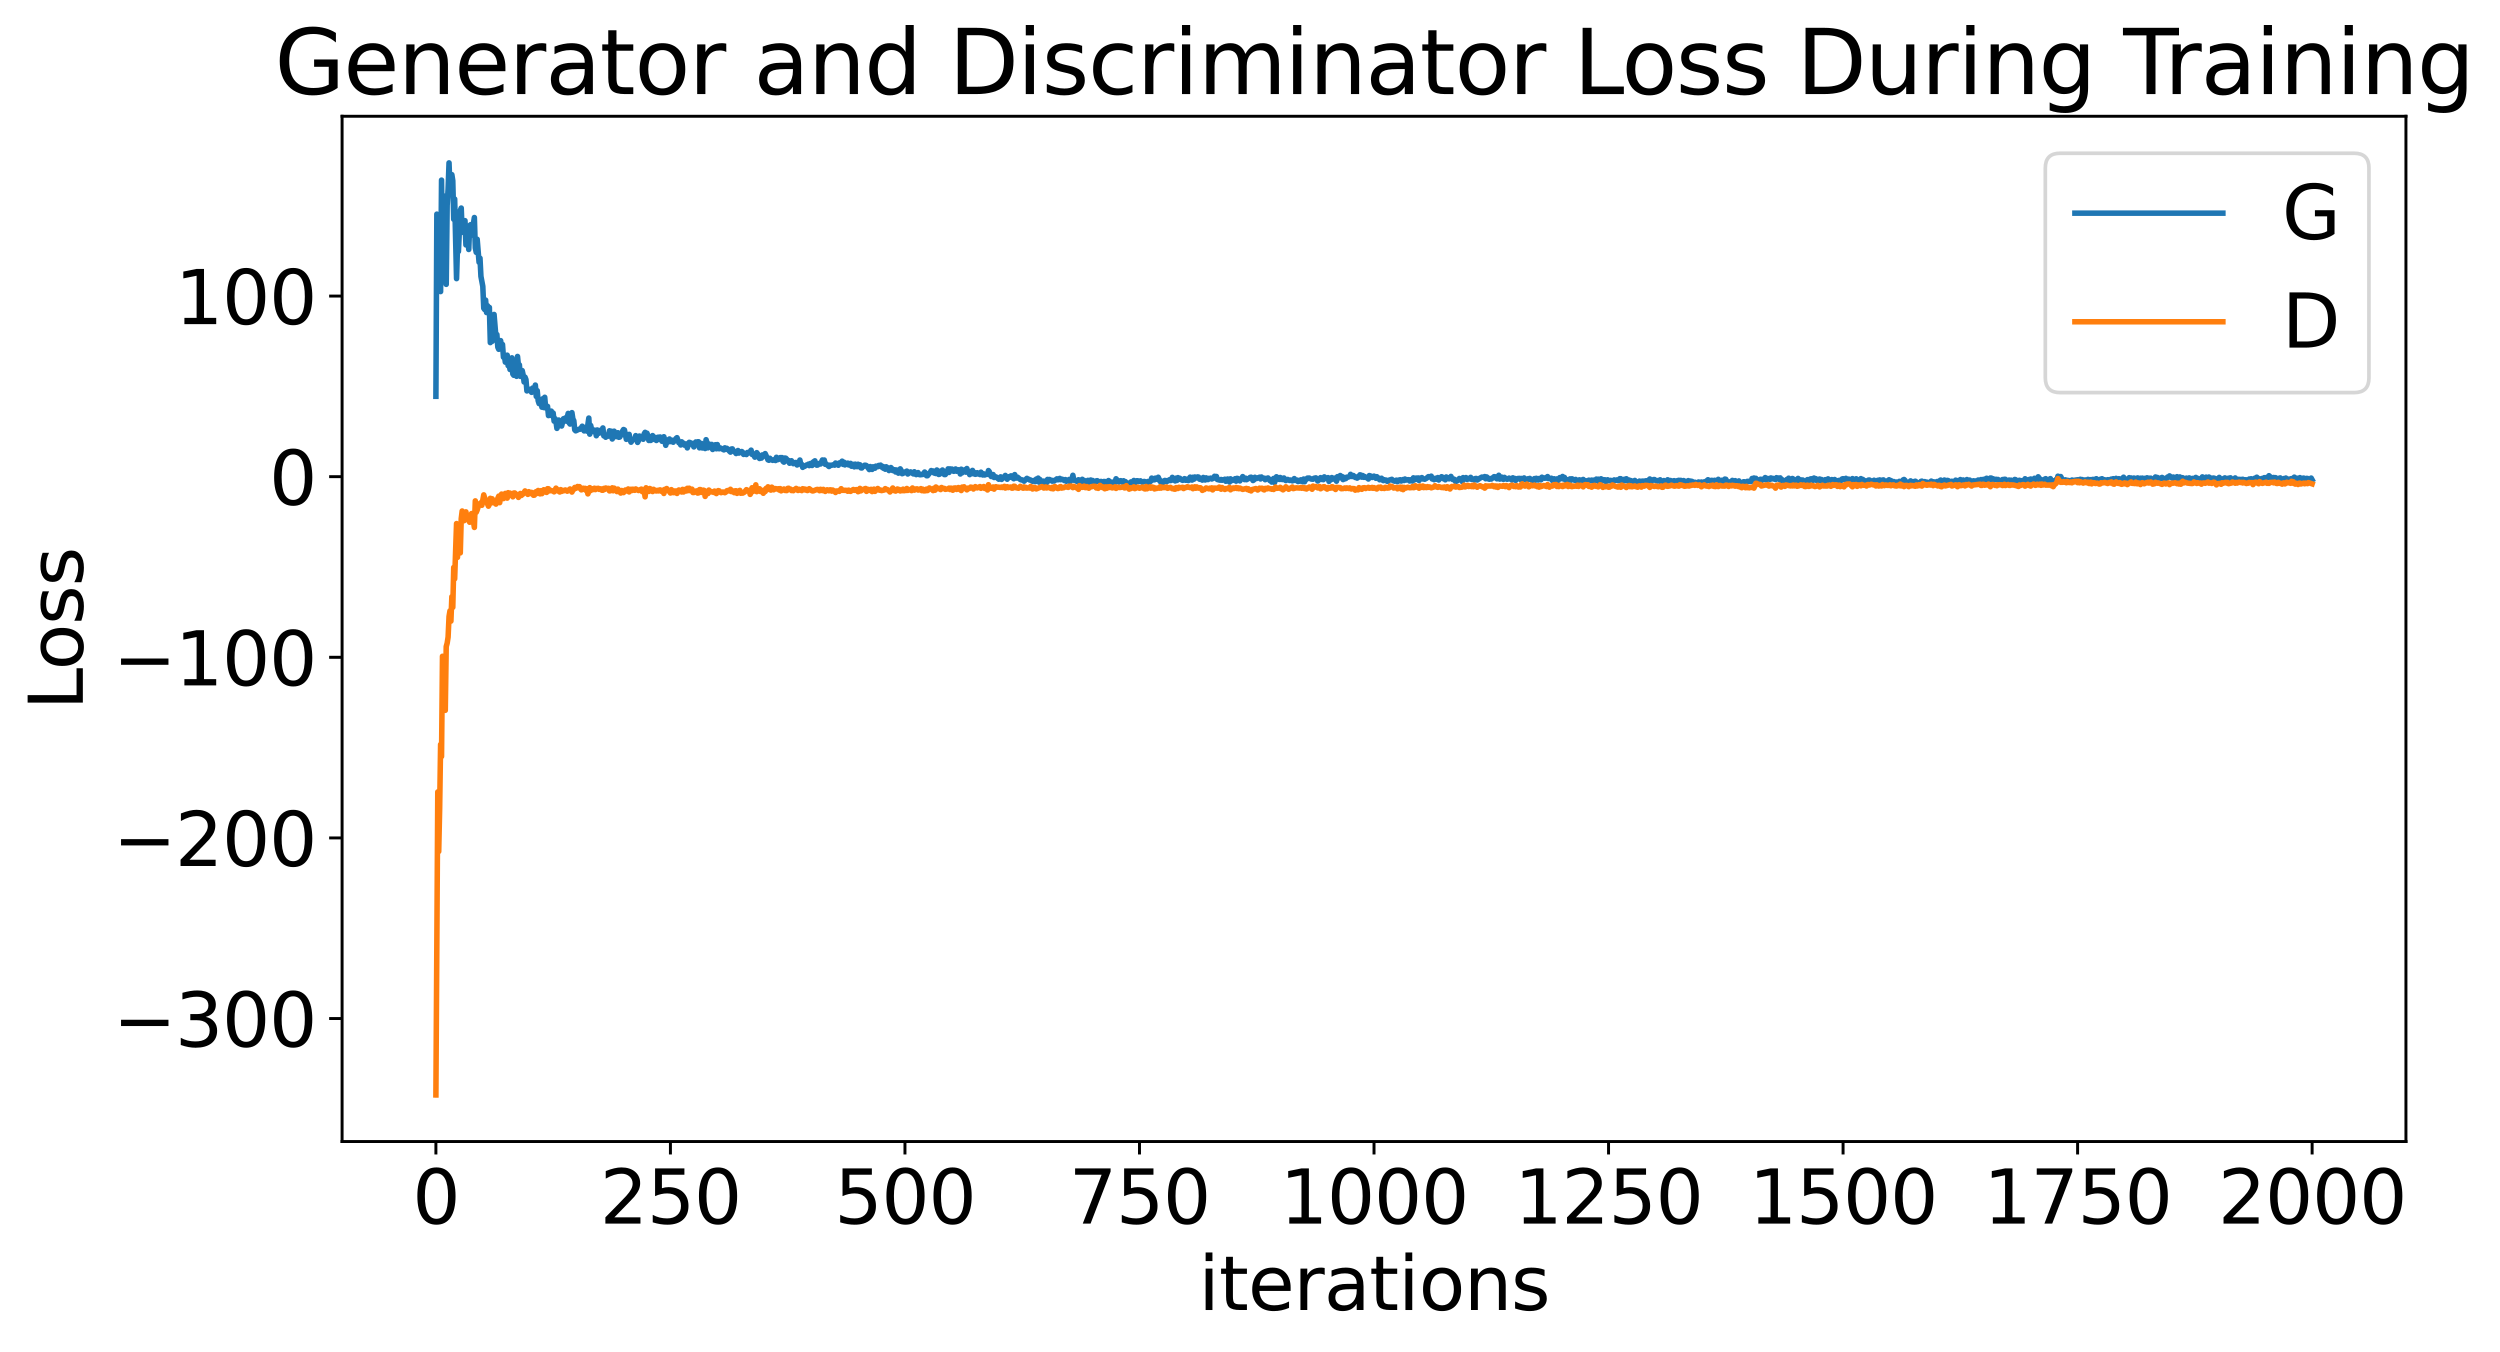 <?xml version="1.0" encoding="utf-8" standalone="no"?>
<!DOCTYPE svg PUBLIC "-//W3C//DTD SVG 1.1//EN"
  "http://www.w3.org/Graphics/SVG/1.1/DTD/svg11.dtd">
<svg xmlns:xlink="http://www.w3.org/1999/xlink" width="675.923pt" height="365.549pt" viewBox="0 0 675.923 365.549" xmlns="http://www.w3.org/2000/svg" version="1.1">
 <defs>
  <style type="text/css">*{stroke-linejoin: round; stroke-linecap: butt}</style>
 </defs>
 <g id="figure_1">
  <g id="patch_1">
   <path d="M 0 365.549 
L 675.923 365.549 
L 675.923 -0 
L 0 -0 
z
" style="fill: #ffffff"/>
  </g>
  <g id="axes_1">
   <g id="patch_2">
    <path d="M 92.491 308.636 
L 650.491 308.636 
L 650.491 31.436 
L 92.491 31.436 
z
" style="fill: #ffffff"/>
   </g>
   <g id="matplotlib.axis_1">
    <g id="xtick_1">
     <g id="line2d_1">
      <defs>
       <path id="md874bbbf4a" d="M 0 0 
L 0 3.5 
" style="stroke: #000000; stroke-width: 0.8"/>
      </defs>
      <g>
       <use xlink:href="#md874bbbf4a" x="117.854" y="308.636" style="stroke: #000000; stroke-width: 0.8"/>
      </g>
     </g>
     <g id="text_1">
      <!-- 0 -->
      <g transform="translate(111.492 330.833) scale(0.2 -0.2)">
       <defs>
        <path id="DejaVuSans-30" d="M 2034 4250 
Q 1547 4250 1301 3770 
Q 1056 3291 1056 2328 
Q 1056 1369 1301 889 
Q 1547 409 2034 409 
Q 2525 409 2770 889 
Q 3016 1369 3016 2328 
Q 3016 3291 2770 3770 
Q 2525 4250 2034 4250 
z
M 2034 4750 
Q 2819 4750 3233 4129 
Q 3647 3509 3647 2328 
Q 3647 1150 3233 529 
Q 2819 -91 2034 -91 
Q 1250 -91 836 529 
Q 422 1150 422 2328 
Q 422 3509 836 4129 
Q 1250 4750 2034 4750 
z
" transform="scale(0.016)"/>
       </defs>
       <use xlink:href="#DejaVuSans-30"/>
      </g>
     </g>
    </g>
    <g id="xtick_2">
     <g id="line2d_2">
      <g>
       <use xlink:href="#md874bbbf4a" x="181.263" y="308.636" style="stroke: #000000; stroke-width: 0.8"/>
      </g>
     </g>
     <g id="text_2">
      <!-- 250 -->
      <g transform="translate(162.176 330.833) scale(0.2 -0.2)">
       <defs>
        <path id="DejaVuSans-32" d="M 1228 531 
L 3431 531 
L 3431 0 
L 469 0 
L 469 531 
Q 828 903 1448 1529 
Q 2069 2156 2228 2338 
Q 2531 2678 2651 2914 
Q 2772 3150 2772 3378 
Q 2772 3750 2511 3984 
Q 2250 4219 1831 4219 
Q 1534 4219 1204 4116 
Q 875 4013 500 3803 
L 500 4441 
Q 881 4594 1212 4672 
Q 1544 4750 1819 4750 
Q 2544 4750 2975 4387 
Q 3406 4025 3406 3419 
Q 3406 3131 3298 2873 
Q 3191 2616 2906 2266 
Q 2828 2175 2409 1742 
Q 1991 1309 1228 531 
z
" transform="scale(0.016)"/>
        <path id="DejaVuSans-35" d="M 691 4666 
L 3169 4666 
L 3169 4134 
L 1269 4134 
L 1269 2991 
Q 1406 3038 1543 3061 
Q 1681 3084 1819 3084 
Q 2600 3084 3056 2656 
Q 3513 2228 3513 1497 
Q 3513 744 3044 326 
Q 2575 -91 1722 -91 
Q 1428 -91 1123 -41 
Q 819 9 494 109 
L 494 744 
Q 775 591 1075 516 
Q 1375 441 1709 441 
Q 2250 441 2565 725 
Q 2881 1009 2881 1497 
Q 2881 1984 2565 2268 
Q 2250 2553 1709 2553 
Q 1456 2553 1204 2497 
Q 953 2441 691 2322 
L 691 4666 
z
" transform="scale(0.016)"/>
       </defs>
       <use xlink:href="#DejaVuSans-32"/>
       <use xlink:href="#DejaVuSans-35" x="63.623"/>
       <use xlink:href="#DejaVuSans-30" x="127.246"/>
      </g>
     </g>
    </g>
    <g id="xtick_3">
     <g id="line2d_3">
      <g>
       <use xlink:href="#md874bbbf4a" x="244.672" y="308.636" style="stroke: #000000; stroke-width: 0.8"/>
      </g>
     </g>
     <g id="text_3">
      <!-- 500 -->
      <g transform="translate(225.585 330.833) scale(0.2 -0.2)">
       <use xlink:href="#DejaVuSans-35"/>
       <use xlink:href="#DejaVuSans-30" x="63.623"/>
       <use xlink:href="#DejaVuSans-30" x="127.246"/>
      </g>
     </g>
    </g>
    <g id="xtick_4">
     <g id="line2d_4">
      <g>
       <use xlink:href="#md874bbbf4a" x="308.082" y="308.636" style="stroke: #000000; stroke-width: 0.8"/>
      </g>
     </g>
     <g id="text_4">
      <!-- 750 -->
      <g transform="translate(288.994 330.833) scale(0.2 -0.2)">
       <defs>
        <path id="DejaVuSans-37" d="M 525 4666 
L 3525 4666 
L 3525 4397 
L 1831 0 
L 1172 0 
L 2766 4134 
L 525 4134 
L 525 4666 
z
" transform="scale(0.016)"/>
       </defs>
       <use xlink:href="#DejaVuSans-37"/>
       <use xlink:href="#DejaVuSans-35" x="63.623"/>
       <use xlink:href="#DejaVuSans-30" x="127.246"/>
      </g>
     </g>
    </g>
    <g id="xtick_5">
     <g id="line2d_5">
      <g>
       <use xlink:href="#md874bbbf4a" x="371.491" y="308.636" style="stroke: #000000; stroke-width: 0.8"/>
      </g>
     </g>
     <g id="text_5">
      <!-- 1000 -->
      <g transform="translate(346.041 330.833) scale(0.2 -0.2)">
       <defs>
        <path id="DejaVuSans-31" d="M 794 531 
L 1825 531 
L 1825 4091 
L 703 3866 
L 703 4441 
L 1819 4666 
L 2450 4666 
L 2450 531 
L 3481 531 
L 3481 0 
L 794 0 
L 794 531 
z
" transform="scale(0.016)"/>
       </defs>
       <use xlink:href="#DejaVuSans-31"/>
       <use xlink:href="#DejaVuSans-30" x="63.623"/>
       <use xlink:href="#DejaVuSans-30" x="127.246"/>
       <use xlink:href="#DejaVuSans-30" x="190.869"/>
      </g>
     </g>
    </g>
    <g id="xtick_6">
     <g id="line2d_6">
      <g>
       <use xlink:href="#md874bbbf4a" x="434.9" y="308.636" style="stroke: #000000; stroke-width: 0.8"/>
      </g>
     </g>
     <g id="text_6">
      <!-- 1250 -->
      <g transform="translate(409.45 330.833) scale(0.2 -0.2)">
       <use xlink:href="#DejaVuSans-31"/>
       <use xlink:href="#DejaVuSans-32" x="63.623"/>
       <use xlink:href="#DejaVuSans-35" x="127.246"/>
       <use xlink:href="#DejaVuSans-30" x="190.869"/>
      </g>
     </g>
    </g>
    <g id="xtick_7">
     <g id="line2d_7">
      <g>
       <use xlink:href="#md874bbbf4a" x="498.309" y="308.636" style="stroke: #000000; stroke-width: 0.8"/>
      </g>
     </g>
     <g id="text_7">
      <!-- 1500 -->
      <g transform="translate(472.859 330.833) scale(0.2 -0.2)">
       <use xlink:href="#DejaVuSans-31"/>
       <use xlink:href="#DejaVuSans-35" x="63.623"/>
       <use xlink:href="#DejaVuSans-30" x="127.246"/>
       <use xlink:href="#DejaVuSans-30" x="190.869"/>
      </g>
     </g>
    </g>
    <g id="xtick_8">
     <g id="line2d_8">
      <g>
       <use xlink:href="#md874bbbf4a" x="561.718" y="308.636" style="stroke: #000000; stroke-width: 0.8"/>
      </g>
     </g>
     <g id="text_8">
      <!-- 1750 -->
      <g transform="translate(536.268 330.833) scale(0.2 -0.2)">
       <use xlink:href="#DejaVuSans-31"/>
       <use xlink:href="#DejaVuSans-37" x="63.623"/>
       <use xlink:href="#DejaVuSans-35" x="127.246"/>
       <use xlink:href="#DejaVuSans-30" x="190.869"/>
      </g>
     </g>
    </g>
    <g id="xtick_9">
     <g id="line2d_9">
      <g>
       <use xlink:href="#md874bbbf4a" x="625.127" y="308.636" style="stroke: #000000; stroke-width: 0.8"/>
      </g>
     </g>
     <g id="text_9">
      <!-- 2000 -->
      <g transform="translate(599.677 330.833) scale(0.2 -0.2)">
       <use xlink:href="#DejaVuSans-32"/>
       <use xlink:href="#DejaVuSans-30" x="63.623"/>
       <use xlink:href="#DejaVuSans-30" x="127.246"/>
       <use xlink:href="#DejaVuSans-30" x="190.869"/>
      </g>
     </g>
    </g>
    <g id="text_10">
     <!-- iterations -->
     <g transform="translate(324.036 354.189) scale(0.2 -0.2)">
      <defs>
       <path id="DejaVuSans-69" d="M 603 3500 
L 1178 3500 
L 1178 0 
L 603 0 
L 603 3500 
z
M 603 4863 
L 1178 4863 
L 1178 4134 
L 603 4134 
L 603 4863 
z
" transform="scale(0.016)"/>
       <path id="DejaVuSans-74" d="M 1172 4494 
L 1172 3500 
L 2356 3500 
L 2356 3053 
L 1172 3053 
L 1172 1153 
Q 1172 725 1289 603 
Q 1406 481 1766 481 
L 2356 481 
L 2356 0 
L 1766 0 
Q 1100 0 847 248 
Q 594 497 594 1153 
L 594 3053 
L 172 3053 
L 172 3500 
L 594 3500 
L 594 4494 
L 1172 4494 
z
" transform="scale(0.016)"/>
       <path id="DejaVuSans-65" d="M 3597 1894 
L 3597 1613 
L 953 1613 
Q 991 1019 1311 708 
Q 1631 397 2203 397 
Q 2534 397 2845 478 
Q 3156 559 3463 722 
L 3463 178 
Q 3153 47 2828 -22 
Q 2503 -91 2169 -91 
Q 1331 -91 842 396 
Q 353 884 353 1716 
Q 353 2575 817 3079 
Q 1281 3584 2069 3584 
Q 2775 3584 3186 3129 
Q 3597 2675 3597 1894 
z
M 3022 2063 
Q 3016 2534 2758 2815 
Q 2500 3097 2075 3097 
Q 1594 3097 1305 2825 
Q 1016 2553 972 2059 
L 3022 2063 
z
" transform="scale(0.016)"/>
       <path id="DejaVuSans-72" d="M 2631 2963 
Q 2534 3019 2420 3045 
Q 2306 3072 2169 3072 
Q 1681 3072 1420 2755 
Q 1159 2438 1159 1844 
L 1159 0 
L 581 0 
L 581 3500 
L 1159 3500 
L 1159 2956 
Q 1341 3275 1631 3429 
Q 1922 3584 2338 3584 
Q 2397 3584 2469 3576 
Q 2541 3569 2628 3553 
L 2631 2963 
z
" transform="scale(0.016)"/>
       <path id="DejaVuSans-61" d="M 2194 1759 
Q 1497 1759 1228 1600 
Q 959 1441 959 1056 
Q 959 750 1161 570 
Q 1363 391 1709 391 
Q 2188 391 2477 730 
Q 2766 1069 2766 1631 
L 2766 1759 
L 2194 1759 
z
M 3341 1997 
L 3341 0 
L 2766 0 
L 2766 531 
Q 2569 213 2275 61 
Q 1981 -91 1556 -91 
Q 1019 -91 701 211 
Q 384 513 384 1019 
Q 384 1609 779 1909 
Q 1175 2209 1959 2209 
L 2766 2209 
L 2766 2266 
Q 2766 2663 2505 2880 
Q 2244 3097 1772 3097 
Q 1472 3097 1187 3025 
Q 903 2953 641 2809 
L 641 3341 
Q 956 3463 1253 3523 
Q 1550 3584 1831 3584 
Q 2591 3584 2966 3190 
Q 3341 2797 3341 1997 
z
" transform="scale(0.016)"/>
       <path id="DejaVuSans-6f" d="M 1959 3097 
Q 1497 3097 1228 2736 
Q 959 2375 959 1747 
Q 959 1119 1226 758 
Q 1494 397 1959 397 
Q 2419 397 2687 759 
Q 2956 1122 2956 1747 
Q 2956 2369 2687 2733 
Q 2419 3097 1959 3097 
z
M 1959 3584 
Q 2709 3584 3137 3096 
Q 3566 2609 3566 1747 
Q 3566 888 3137 398 
Q 2709 -91 1959 -91 
Q 1206 -91 779 398 
Q 353 888 353 1747 
Q 353 2609 779 3096 
Q 1206 3584 1959 3584 
z
" transform="scale(0.016)"/>
       <path id="DejaVuSans-6e" d="M 3513 2113 
L 3513 0 
L 2938 0 
L 2938 2094 
Q 2938 2591 2744 2837 
Q 2550 3084 2163 3084 
Q 1697 3084 1428 2787 
Q 1159 2491 1159 1978 
L 1159 0 
L 581 0 
L 581 3500 
L 1159 3500 
L 1159 2956 
Q 1366 3272 1645 3428 
Q 1925 3584 2291 3584 
Q 2894 3584 3203 3211 
Q 3513 2838 3513 2113 
z
" transform="scale(0.016)"/>
       <path id="DejaVuSans-73" d="M 2834 3397 
L 2834 2853 
Q 2591 2978 2328 3040 
Q 2066 3103 1784 3103 
Q 1356 3103 1142 2972 
Q 928 2841 928 2578 
Q 928 2378 1081 2264 
Q 1234 2150 1697 2047 
L 1894 2003 
Q 2506 1872 2764 1633 
Q 3022 1394 3022 966 
Q 3022 478 2636 193 
Q 2250 -91 1575 -91 
Q 1294 -91 989 -36 
Q 684 19 347 128 
L 347 722 
Q 666 556 975 473 
Q 1284 391 1588 391 
Q 1994 391 2212 530 
Q 2431 669 2431 922 
Q 2431 1156 2273 1281 
Q 2116 1406 1581 1522 
L 1381 1569 
Q 847 1681 609 1914 
Q 372 2147 372 2553 
Q 372 3047 722 3315 
Q 1072 3584 1716 3584 
Q 2034 3584 2315 3537 
Q 2597 3491 2834 3397 
z
" transform="scale(0.016)"/>
      </defs>
      <use xlink:href="#DejaVuSans-69"/>
      <use xlink:href="#DejaVuSans-74" x="27.783"/>
      <use xlink:href="#DejaVuSans-65" x="66.992"/>
      <use xlink:href="#DejaVuSans-72" x="128.516"/>
      <use xlink:href="#DejaVuSans-61" x="169.629"/>
      <use xlink:href="#DejaVuSans-74" x="230.908"/>
      <use xlink:href="#DejaVuSans-69" x="270.117"/>
      <use xlink:href="#DejaVuSans-6f" x="297.9"/>
      <use xlink:href="#DejaVuSans-6e" x="359.082"/>
      <use xlink:href="#DejaVuSans-73" x="422.461"/>
     </g>
    </g>
   </g>
   <g id="matplotlib.axis_2">
    <g id="ytick_1">
     <g id="line2d_10">
      <defs>
       <path id="m37d7977655" d="M 0 0 
L -3.5 0 
" style="stroke: #000000; stroke-width: 0.8"/>
      </defs>
      <g>
       <use xlink:href="#m37d7977655" x="92.491" y="275.384" style="stroke: #000000; stroke-width: 0.8"/>
      </g>
     </g>
     <g id="text_11">
      <!-- −300 -->
      <g transform="translate(30.556 282.982) scale(0.2 -0.2)">
       <defs>
        <path id="DejaVuSans-2212" d="M 678 2272 
L 4684 2272 
L 4684 1741 
L 678 1741 
L 678 2272 
z
" transform="scale(0.016)"/>
        <path id="DejaVuSans-33" d="M 2597 2516 
Q 3050 2419 3304 2112 
Q 3559 1806 3559 1356 
Q 3559 666 3084 287 
Q 2609 -91 1734 -91 
Q 1441 -91 1130 -33 
Q 819 25 488 141 
L 488 750 
Q 750 597 1062 519 
Q 1375 441 1716 441 
Q 2309 441 2620 675 
Q 2931 909 2931 1356 
Q 2931 1769 2642 2001 
Q 2353 2234 1838 2234 
L 1294 2234 
L 1294 2753 
L 1863 2753 
Q 2328 2753 2575 2939 
Q 2822 3125 2822 3475 
Q 2822 3834 2567 4026 
Q 2313 4219 1838 4219 
Q 1578 4219 1281 4162 
Q 984 4106 628 3988 
L 628 4550 
Q 988 4650 1302 4700 
Q 1616 4750 1894 4750 
Q 2613 4750 3031 4423 
Q 3450 4097 3450 3541 
Q 3450 3153 3228 2886 
Q 3006 2619 2597 2516 
z
" transform="scale(0.016)"/>
       </defs>
       <use xlink:href="#DejaVuSans-2212"/>
       <use xlink:href="#DejaVuSans-33" x="83.789"/>
       <use xlink:href="#DejaVuSans-30" x="147.412"/>
       <use xlink:href="#DejaVuSans-30" x="211.035"/>
      </g>
     </g>
    </g>
    <g id="ytick_2">
     <g id="line2d_11">
      <g>
       <use xlink:href="#m37d7977655" x="92.491" y="226.549" style="stroke: #000000; stroke-width: 0.8"/>
      </g>
     </g>
     <g id="text_12">
      <!-- −200 -->
      <g transform="translate(30.556 234.147) scale(0.2 -0.2)">
       <use xlink:href="#DejaVuSans-2212"/>
       <use xlink:href="#DejaVuSans-32" x="83.789"/>
       <use xlink:href="#DejaVuSans-30" x="147.412"/>
       <use xlink:href="#DejaVuSans-30" x="211.035"/>
      </g>
     </g>
    </g>
    <g id="ytick_3">
     <g id="line2d_12">
      <g>
       <use xlink:href="#m37d7977655" x="92.491" y="177.714" style="stroke: #000000; stroke-width: 0.8"/>
      </g>
     </g>
     <g id="text_13">
      <!-- −100 -->
      <g transform="translate(30.556 185.312) scale(0.2 -0.2)">
       <use xlink:href="#DejaVuSans-2212"/>
       <use xlink:href="#DejaVuSans-31" x="83.789"/>
       <use xlink:href="#DejaVuSans-30" x="147.412"/>
       <use xlink:href="#DejaVuSans-30" x="211.035"/>
      </g>
     </g>
    </g>
    <g id="ytick_4">
     <g id="line2d_13">
      <g>
       <use xlink:href="#m37d7977655" x="92.491" y="128.879" style="stroke: #000000; stroke-width: 0.8"/>
      </g>
     </g>
     <g id="text_14">
      <!-- 0 -->
      <g transform="translate(72.766 136.477) scale(0.2 -0.2)">
       <use xlink:href="#DejaVuSans-30"/>
      </g>
     </g>
    </g>
    <g id="ytick_5">
     <g id="line2d_14">
      <g>
       <use xlink:href="#m37d7977655" x="92.491" y="80.044" style="stroke: #000000; stroke-width: 0.8"/>
      </g>
     </g>
     <g id="text_15">
      <!-- 100 -->
      <g transform="translate(47.316 87.642) scale(0.2 -0.2)">
       <use xlink:href="#DejaVuSans-31"/>
       <use xlink:href="#DejaVuSans-30" x="63.623"/>
       <use xlink:href="#DejaVuSans-30" x="127.246"/>
      </g>
     </g>
    </g>
    <g id="text_16">
     <!-- Loss -->
     <g transform="translate(22.397 191.971) rotate(-90) scale(0.2 -0.2)">
      <defs>
       <path id="DejaVuSans-4c" d="M 628 4666 
L 1259 4666 
L 1259 531 
L 3531 531 
L 3531 0 
L 628 0 
L 628 4666 
z
" transform="scale(0.016)"/>
      </defs>
      <use xlink:href="#DejaVuSans-4c"/>
      <use xlink:href="#DejaVuSans-6f" x="53.963"/>
      <use xlink:href="#DejaVuSans-73" x="115.145"/>
      <use xlink:href="#DejaVuSans-73" x="167.244"/>
     </g>
    </g>
   </g>
   <g id="line2d_15">
    <path d="M 117.854 107.144 
L 118.108 57.898 
L 118.362 62.589 
L 118.615 71.838 
L 118.869 72.058 
L 119.122 78.836 
L 119.376 48.7 
L 119.63 69.152 
L 119.883 52.93 
L 120.137 66.097 
L 120.391 66.553 
L 120.644 76.877 
L 120.898 55.497 
L 121.152 51.116 
L 121.405 44.036 
L 121.659 51.052 
L 121.912 50.556 
L 122.166 47.22 
L 122.42 48.867 
L 122.673 59.288 
L 122.927 53.815 
L 123.434 75.334 
L 123.688 66.979 
L 123.942 67.998 
L 124.449 56.908 
L 124.702 56.254 
L 124.956 62.684 
L 125.21 62.834 
L 125.463 61.865 
L 125.717 59.659 
L 125.971 66.22 
L 126.478 63.602 
L 126.732 67.449 
L 126.985 60.971 
L 127.239 60.752 
L 127.492 63.604 
L 128.253 58.814 
L 128.507 67.023 
L 128.761 68.229 
L 129.014 64.692 
L 129.522 70.902 
L 129.775 69.796 
L 130.029 74.729 
L 130.536 77.424 
L 130.79 83.332 
L 131.043 83.697 
L 131.297 81.139 
L 131.551 84.504 
L 131.804 82.654 
L 132.058 83.971 
L 132.312 83.117 
L 132.565 92.63 
L 132.819 90.33 
L 133.072 92.276 
L 133.326 90.397 
L 133.58 85.023 
L 134.087 91.155 
L 134.341 90.441 
L 134.594 93.864 
L 134.848 94.437 
L 135.102 92.706 
L 135.355 92.096 
L 135.609 93.933 
L 135.862 93.13 
L 136.116 96.577 
L 136.37 96.222 
L 136.623 97.916 
L 137.131 96.027 
L 137.384 98.866 
L 137.638 98.463 
L 137.892 99.901 
L 138.399 96.745 
L 138.652 101.116 
L 138.906 101.463 
L 139.16 99.408 
L 139.413 99.079 
L 139.667 101.749 
L 139.921 96.374 
L 140.174 98.878 
L 140.428 98.642 
L 140.682 101.755 
L 140.935 100.499 
L 141.189 100.197 
L 141.442 101.359 
L 141.696 103.278 
L 141.95 101.969 
L 142.203 102.624 
L 142.457 105.688 
L 142.711 105.592 
L 142.964 105.223 
L 143.218 105.443 
L 143.472 105.435 
L 143.725 106.081 
L 143.979 104.934 
L 144.486 105.439 
L 144.74 104.112 
L 144.993 107.187 
L 145.247 105.624 
L 145.501 108.334 
L 145.754 109.121 
L 146.008 108.514 
L 146.262 108.622 
L 146.515 110.089 
L 146.769 107.8 
L 147.022 110.201 
L 147.276 107.412 
L 147.53 110.289 
L 147.783 110.332 
L 148.037 109.868 
L 148.291 112.364 
L 148.544 111.385 
L 148.798 112.31 
L 149.052 111.154 
L 149.305 111.987 
L 149.559 111.672 
L 149.812 113.863 
L 150.066 113.192 
L 150.32 114.015 
L 150.573 115.818 
L 150.827 115.191 
L 151.081 113.57 
L 151.334 114.282 
L 151.588 113.888 
L 151.842 115.181 
L 152.349 113.208 
L 152.602 113.577 
L 152.856 112.998 
L 153.11 113.869 
L 153.617 111.774 
L 153.871 114.315 
L 154.124 114.652 
L 154.378 113.951 
L 154.632 111.565 
L 154.885 113.268 
L 155.139 113.724 
L 155.392 116.218 
L 155.646 116.483 
L 156.661 116.004 
L 156.914 116.044 
L 157.422 115.237 
L 157.675 115.527 
L 157.929 116.5 
L 158.182 115.702 
L 158.436 115.514 
L 158.69 116.567 
L 159.197 113.034 
L 159.451 117.386 
L 159.704 115.03 
L 159.958 116.114 
L 160.465 116.686 
L 160.719 116.285 
L 160.972 116.383 
L 161.226 117.81 
L 161.48 116.248 
L 161.987 117.118 
L 162.241 116.979 
L 162.494 116.266 
L 162.748 116.829 
L 163.002 115.705 
L 163.255 117.849 
L 163.509 117.517 
L 163.762 118.218 
L 164.016 117.791 
L 164.27 117.614 
L 164.523 117.926 
L 164.777 116.472 
L 165.031 116.634 
L 165.284 116.587 
L 165.538 118.687 
L 166.045 116.58 
L 166.299 116.951 
L 166.552 118.059 
L 167.06 116.999 
L 167.313 118.228 
L 167.567 118.162 
L 167.821 117.315 
L 168.074 117.584 
L 168.328 116.539 
L 168.582 116.131 
L 168.835 116.252 
L 169.342 118.78 
L 169.596 117.676 
L 169.85 117.951 
L 170.103 117.441 
L 170.357 118.887 
L 170.611 119.556 
L 171.118 118.792 
L 171.625 118.798 
L 171.879 117.779 
L 172.386 119.614 
L 172.64 119.139 
L 172.893 117.891 
L 173.147 118.491 
L 173.654 118.426 
L 173.908 118.76 
L 174.162 117.305 
L 174.415 116.889 
L 174.669 118.019 
L 174.922 117.121 
L 175.176 117.852 
L 175.43 119.094 
L 175.683 118.677 
L 175.937 119.082 
L 176.191 118.623 
L 176.444 117.769 
L 176.952 118.825 
L 177.205 118.267 
L 177.459 119.092 
L 177.712 118.888 
L 177.966 118.195 
L 178.22 118.752 
L 178.473 118.149 
L 178.727 118.431 
L 178.981 119.302 
L 179.488 118.081 
L 179.995 120.399 
L 180.249 118.94 
L 180.502 119.59 
L 181.01 118.686 
L 181.263 119.38 
L 181.517 119.397 
L 181.771 119.043 
L 182.024 119.562 
L 182.785 118.547 
L 183.039 118.335 
L 183.546 119.719 
L 183.8 119.506 
L 184.053 120.306 
L 184.307 119.455 
L 184.561 119.947 
L 184.814 119.823 
L 185.068 120.358 
L 185.575 120.023 
L 185.829 121.097 
L 186.336 119.596 
L 186.59 119.661 
L 186.843 120.088 
L 187.097 119.862 
L 187.351 120.239 
L 187.604 120.832 
L 187.858 119.818 
L 188.112 119.497 
L 188.365 120.018 
L 188.619 119.449 
L 188.872 119.439 
L 189.126 121.084 
L 189.38 120.897 
L 189.633 119.887 
L 189.887 121.116 
L 190.141 121.079 
L 190.394 120.582 
L 190.648 121.268 
L 190.902 118.883 
L 191.155 119.746 
L 191.409 121.083 
L 191.662 120.035 
L 192.17 120.845 
L 192.423 120.158 
L 192.677 121.522 
L 193.184 121.102 
L 193.438 120.238 
L 193.692 121.339 
L 193.945 120.2 
L 194.199 121.283 
L 194.452 121.328 
L 194.706 121.091 
L 195.721 121.637 
L 195.974 121.078 
L 196.228 121.476 
L 196.482 121.201 
L 196.735 121.4 
L 197.242 122.001 
L 197.496 122.243 
L 197.75 121.401 
L 198.003 121.359 
L 198.257 121.848 
L 198.764 122.28 
L 199.018 122.623 
L 199.272 122.336 
L 199.525 121.807 
L 199.779 122.501 
L 200.54 122.077 
L 200.793 122.28 
L 201.047 122.86 
L 201.554 122.666 
L 201.808 122.895 
L 202.062 122.339 
L 202.569 122.452 
L 203.076 121.708 
L 203.33 122.86 
L 203.583 122.668 
L 204.091 123.603 
L 204.598 122.383 
L 204.852 122.727 
L 205.105 123.602 
L 205.359 123.963 
L 205.612 123.736 
L 205.866 123.857 
L 206.12 122.995 
L 206.373 123.004 
L 206.627 123.311 
L 206.881 122.641 
L 207.642 124.337 
L 207.895 124.441 
L 208.149 123.901 
L 208.402 124.3 
L 208.656 124.293 
L 208.91 124.465 
L 209.417 124.244 
L 209.671 124.512 
L 209.924 123.638 
L 210.178 124.308 
L 210.685 124.128 
L 210.939 123.726 
L 211.446 123.724 
L 211.7 124.74 
L 211.953 124.95 
L 212.207 123.839 
L 212.461 123.885 
L 212.714 124.165 
L 212.968 124.699 
L 213.222 124.509 
L 213.475 125.245 
L 213.982 124.571 
L 214.236 125.132 
L 214.49 125.364 
L 214.997 125.051 
L 215.251 125.055 
L 215.504 125.719 
L 215.758 125.033 
L 216.012 125.357 
L 216.265 124.377 
L 216.519 125.585 
L 216.772 125.558 
L 217.026 126.362 
L 217.28 125.95 
L 217.533 126.09 
L 218.041 125.729 
L 218.294 125.722 
L 218.548 125.499 
L 218.802 125.889 
L 219.055 125.333 
L 219.309 125.287 
L 219.562 125.851 
L 219.816 124.967 
L 220.323 124.594 
L 220.577 125.561 
L 220.831 125.775 
L 221.084 125.728 
L 221.338 125.337 
L 221.592 125.302 
L 221.845 125.452 
L 222.352 124.365 
L 222.606 125.078 
L 222.86 124.379 
L 223.113 125.539 
L 223.367 125.435 
L 224.128 126.135 
L 224.382 125.767 
L 224.635 125.846 
L 225.396 125.635 
L 225.65 125.767 
L 225.903 125.192 
L 226.157 125.428 
L 226.411 125.35 
L 226.664 125.79 
L 226.918 125.161 
L 227.425 125.094 
L 227.679 124.689 
L 227.932 125.55 
L 228.186 124.967 
L 228.44 125.7 
L 228.693 125.229 
L 228.947 125.31 
L 229.201 125.213 
L 229.454 125.708 
L 229.708 125.588 
L 229.962 125.288 
L 230.215 126.055 
L 230.469 125.553 
L 230.722 125.544 
L 230.976 126.227 
L 231.23 125.488 
L 231.737 126.172 
L 231.991 125.514 
L 232.244 125.794 
L 232.498 125.659 
L 232.752 126.502 
L 233.005 126.526 
L 233.259 126.032 
L 233.512 126.09 
L 233.766 125.782 
L 234.02 125.779 
L 234.273 125.889 
L 235.034 126.962 
L 235.288 126.142 
L 235.795 126.915 
L 236.049 126.207 
L 236.556 126.591 
L 236.81 126.028 
L 237.317 126.178 
L 237.571 125.842 
L 237.824 125.926 
L 238.078 125.752 
L 238.332 126.262 
L 238.585 126.078 
L 238.839 126.604 
L 239.092 126.238 
L 239.346 126.862 
L 239.6 126.204 
L 239.853 126.376 
L 240.361 127.225 
L 240.868 126.415 
L 241.122 126.696 
L 241.375 127.224 
L 241.882 126.999 
L 242.136 127.609 
L 242.39 127.061 
L 242.643 127.279 
L 242.897 127.93 
L 243.151 127.682 
L 243.404 126.765 
L 243.658 127.21 
L 243.912 128.075 
L 244.165 127.984 
L 244.672 127.601 
L 244.926 127.585 
L 245.18 127.371 
L 245.433 128.155 
L 246.194 127.582 
L 246.955 128.135 
L 247.209 127.55 
L 247.462 128.18 
L 247.716 128.322 
L 247.97 128.221 
L 248.223 127.773 
L 248.477 128.274 
L 248.731 128.376 
L 249.492 128.273 
L 249.999 127.627 
L 250.252 127.882 
L 250.506 128.622 
L 250.76 128.624 
L 251.267 127.985 
L 251.521 127.719 
L 251.774 127.226 
L 252.028 127.476 
L 252.282 127.336 
L 252.535 127.884 
L 253.042 128.029 
L 253.296 127.076 
L 253.55 127.339 
L 253.803 128.282 
L 254.057 128.207 
L 254.311 127.373 
L 254.564 127.572 
L 254.818 127.078 
L 255.325 128.311 
L 255.579 128.308 
L 256.086 127.581 
L 256.34 126.765 
L 256.593 127.734 
L 256.847 126.768 
L 257.101 126.897 
L 257.354 126.814 
L 257.608 127.304 
L 257.862 127.431 
L 258.115 126.938 
L 258.369 126.795 
L 258.622 127.407 
L 259.13 127.014 
L 259.383 127.122 
L 259.637 128.153 
L 259.891 126.858 
L 260.144 127.826 
L 260.398 127.222 
L 260.652 127.428 
L 260.905 126.995 
L 261.159 127.659 
L 261.412 126.673 
L 261.666 127.574 
L 261.92 127.432 
L 262.173 128.323 
L 262.427 128.007 
L 262.681 127.952 
L 262.934 127.181 
L 263.188 128.106 
L 263.442 127.73 
L 263.695 128.242 
L 263.949 128.175 
L 264.202 127.806 
L 264.456 128.142 
L 264.71 128.107 
L 264.963 128.313 
L 265.217 127.662 
L 265.724 128.424 
L 265.978 128.113 
L 266.232 128.424 
L 266.739 128.212 
L 266.992 128.25 
L 267.246 127.226 
L 267.5 127.539 
L 267.753 128.461 
L 268.007 128.842 
L 268.261 128.382 
L 268.514 128.311 
L 268.768 129.099 
L 269.275 128.93 
L 269.782 129.346 
L 270.036 129.571 
L 270.29 129.133 
L 270.543 128.924 
L 270.797 129.617 
L 271.304 128.979 
L 271.558 129.157 
L 271.812 128.54 
L 272.319 129.569 
L 272.572 128.962 
L 272.826 128.878 
L 273.08 129.052 
L 273.333 128.657 
L 273.587 128.694 
L 273.841 129.237 
L 274.094 129.44 
L 274.348 128.315 
L 274.602 129.085 
L 274.855 129.259 
L 275.109 129.021 
L 275.87 129.654 
L 276.123 129.76 
L 276.377 129.737 
L 276.884 130.095 
L 277.645 129.332 
L 277.899 129.546 
L 278.152 129.575 
L 278.406 129.788 
L 278.66 129.783 
L 279.167 130.133 
L 279.674 129.864 
L 279.928 130.227 
L 280.182 129.522 
L 280.435 129.92 
L 280.689 129.267 
L 280.942 130.363 
L 281.196 129.672 
L 281.45 130.1 
L 281.703 130.124 
L 281.957 130.386 
L 282.211 130.077 
L 282.464 130.469 
L 282.718 130.247 
L 282.972 130.503 
L 283.225 129.623 
L 283.479 130.044 
L 283.732 129.638 
L 283.986 129.852 
L 284.24 129.821 
L 284.493 130.095 
L 284.747 129.916 
L 285.001 130.056 
L 285.762 129.463 
L 286.015 129.723 
L 286.269 129.679 
L 286.522 129.345 
L 286.776 129.698 
L 287.03 129.557 
L 287.283 129.591 
L 287.791 129.945 
L 288.044 129.664 
L 288.298 130.115 
L 288.552 129.911 
L 288.805 130.04 
L 289.059 129.634 
L 289.312 130.248 
L 289.566 129.693 
L 289.82 129.575 
L 290.073 128.502 
L 290.327 129.834 
L 290.581 129.795 
L 291.342 130.26 
L 291.595 129.709 
L 291.849 130.614 
L 292.102 129.823 
L 292.356 130.118 
L 292.61 129.589 
L 292.863 130.486 
L 293.117 129.887 
L 293.878 130.319 
L 294.132 129.869 
L 294.385 130.428 
L 294.892 129.778 
L 295.146 130.07 
L 295.4 129.903 
L 295.653 130.419 
L 295.907 130.242 
L 296.161 130.276 
L 296.414 130.006 
L 296.668 129.965 
L 297.429 130.486 
L 297.682 130.163 
L 298.19 130.736 
L 298.443 130.176 
L 298.951 130.229 
L 299.204 130.476 
L 299.458 130.424 
L 299.712 129.925 
L 300.219 130.364 
L 300.726 130.356 
L 300.98 130.74 
L 301.233 130.695 
L 301.487 130.334 
L 301.741 129.444 
L 302.502 130.348 
L 302.755 130.021 
L 303.009 129.961 
L 303.262 130.083 
L 303.516 130.398 
L 303.77 129.983 
L 304.023 130.562 
L 304.277 130.213 
L 304.531 130.605 
L 304.784 131.294 
L 305.038 130.741 
L 305.292 130.589 
L 305.545 130.823 
L 305.799 130.283 
L 306.052 130.687 
L 306.306 130.504 
L 306.56 129.905 
L 306.813 130.647 
L 307.321 129.985 
L 307.574 129.977 
L 307.828 130.224 
L 308.082 130.193 
L 308.335 129.998 
L 308.842 130.397 
L 309.35 130.168 
L 309.857 130.305 
L 310.111 130.505 
L 310.364 130.182 
L 310.618 130.489 
L 311.125 130.092 
L 311.379 129.265 
L 311.632 129.368 
L 311.886 129.749 
L 312.14 129.728 
L 312.393 129.272 
L 312.647 129.346 
L 312.901 129.595 
L 313.154 129.032 
L 313.662 130.164 
L 313.915 130.016 
L 314.169 130.398 
L 314.422 130.497 
L 314.676 130.284 
L 314.93 129.896 
L 315.183 129.952 
L 315.437 130.229 
L 315.691 129.924 
L 315.944 129.946 
L 316.198 129.703 
L 316.452 129.929 
L 316.705 129.875 
L 316.959 129.066 
L 317.212 129.61 
L 317.466 129.641 
L 317.72 130.025 
L 317.973 129.283 
L 318.227 129.888 
L 318.481 129.134 
L 318.734 129.594 
L 318.988 129.31 
L 319.242 129.619 
L 319.749 129.876 
L 320.256 129.414 
L 320.51 129.847 
L 320.763 129.839 
L 321.017 129.533 
L 321.271 129.929 
L 321.524 129.814 
L 321.778 129.002 
L 322.285 129.803 
L 322.539 129.036 
L 322.792 129.567 
L 323.046 128.964 
L 323.3 129.21 
L 323.553 129.202 
L 323.807 128.939 
L 324.061 128.993 
L 324.314 129.552 
L 324.568 129.595 
L 324.822 129.5 
L 325.075 129.813 
L 325.329 129.091 
L 325.836 129.78 
L 326.09 129.193 
L 326.343 129.568 
L 326.597 129.664 
L 326.851 129.338 
L 327.104 129.403 
L 327.358 129.269 
L 327.612 129.506 
L 328.119 129.272 
L 328.372 128.771 
L 328.626 129.283 
L 328.88 128.818 
L 329.133 129.649 
L 329.641 129.777 
L 329.894 129.828 
L 330.148 129.643 
L 330.402 129.849 
L 330.655 129.708 
L 330.909 129.771 
L 331.162 129.565 
L 331.416 130.119 
L 331.67 130.013 
L 331.923 129.505 
L 332.431 130.334 
L 332.684 129.458 
L 332.938 129.94 
L 333.192 129.909 
L 333.445 129.673 
L 333.699 129.825 
L 333.952 129.425 
L 334.206 130.087 
L 334.46 129.327 
L 334.713 129.395 
L 335.221 130.025 
L 335.474 129.458 
L 335.728 129.465 
L 335.982 128.856 
L 336.489 129.676 
L 336.742 129.273 
L 336.996 129.699 
L 337.757 129.276 
L 338.011 129.06 
L 338.264 129.019 
L 338.772 129.919 
L 339.025 129.743 
L 339.279 129.039 
L 339.532 129.41 
L 339.786 129.372 
L 340.04 129.181 
L 340.293 129.178 
L 340.547 129.014 
L 340.801 129.493 
L 341.054 128.963 
L 341.308 129.275 
L 341.815 129.294 
L 342.069 129.699 
L 342.322 129.334 
L 342.576 129.365 
L 342.83 129.227 
L 343.337 129.937 
L 343.591 129.695 
L 343.844 130.339 
L 344.098 130.203 
L 344.352 129.357 
L 344.605 130.455 
L 345.112 128.906 
L 345.366 129.543 
L 345.62 129.14 
L 345.873 129.622 
L 346.127 129.102 
L 346.381 129.625 
L 346.634 129.298 
L 346.888 129.666 
L 347.142 129.234 
L 347.649 129.929 
L 348.156 129.624 
L 348.663 129.902 
L 348.917 129.783 
L 349.424 130.01 
L 349.678 129.78 
L 349.932 129.398 
L 350.185 129.898 
L 350.692 129.8 
L 350.946 130.197 
L 351.2 129.902 
L 351.453 130.106 
L 351.707 129.725 
L 352.214 130.254 
L 352.468 129.517 
L 352.722 130.249 
L 352.975 129.544 
L 353.229 129.597 
L 353.482 129.27 
L 353.99 129.249 
L 354.497 129.526 
L 355.004 129.564 
L 355.258 129.311 
L 355.765 129.2 
L 356.019 129.415 
L 356.272 130.05 
L 356.78 129.578 
L 357.033 129.14 
L 357.287 129.623 
L 357.541 129.334 
L 357.794 129.695 
L 358.048 128.93 
L 358.555 129.341 
L 358.809 129.405 
L 359.062 129.137 
L 359.316 130.16 
L 359.57 129.431 
L 359.823 129.717 
L 360.077 129.12 
L 360.331 129.539 
L 360.838 129.266 
L 361.092 129.493 
L 361.345 130.105 
L 361.599 128.874 
L 362.106 129.196 
L 362.36 128.567 
L 362.613 129.01 
L 362.867 128.841 
L 363.121 129.667 
L 363.374 129.076 
L 363.628 129.47 
L 363.882 129.376 
L 364.135 129.002 
L 364.389 129.032 
L 364.896 128.839 
L 365.15 128.246 
L 365.403 128.814 
L 365.657 128.827 
L 365.911 128.567 
L 366.418 129.098 
L 366.672 128.994 
L 366.925 129.273 
L 367.179 128.839 
L 367.432 128.999 
L 367.686 128.378 
L 367.94 128.44 
L 368.193 129.01 
L 368.447 128.581 
L 368.701 129.051 
L 368.954 128.846 
L 369.208 129.087 
L 369.715 129.157 
L 369.969 129.511 
L 370.222 128.576 
L 370.73 128.76 
L 370.983 129.086 
L 371.491 128.731 
L 371.998 129.324 
L 372.252 128.882 
L 372.505 129.2 
L 372.759 129.261 
L 373.012 129.715 
L 373.266 129.606 
L 373.52 129.302 
L 373.773 129.802 
L 374.027 129.95 
L 374.281 129.7 
L 374.534 129.874 
L 374.788 129.8 
L 375.042 130.122 
L 375.295 130.1 
L 375.549 129.823 
L 376.31 129.595 
L 376.563 129.906 
L 377.071 130.102 
L 377.324 129.877 
L 377.578 129.822 
L 377.832 130.242 
L 378.085 129.83 
L 378.592 129.707 
L 378.846 130.057 
L 379.353 129.658 
L 379.607 129.922 
L 379.861 129.512 
L 380.114 129.8 
L 380.622 129.697 
L 380.875 129.698 
L 381.129 130.047 
L 381.382 129.714 
L 381.636 129.811 
L 381.89 130.064 
L 382.143 129.193 
L 382.397 129.725 
L 382.651 129.657 
L 382.904 129.248 
L 383.158 129.568 
L 383.412 129.22 
L 383.665 129.909 
L 383.919 129.258 
L 384.172 129.275 
L 384.426 129.128 
L 384.68 129.496 
L 384.933 129.474 
L 385.187 129.576 
L 385.694 129.3 
L 386.202 128.87 
L 386.709 129.004 
L 386.962 128.737 
L 387.216 129.502 
L 387.47 129.273 
L 387.723 129.694 
L 388.231 129.298 
L 388.484 129.58 
L 388.738 129.122 
L 388.992 129.784 
L 389.245 129.3 
L 389.499 129.314 
L 389.752 128.891 
L 390.006 129.019 
L 390.26 129.439 
L 390.513 129.238 
L 390.767 129.727 
L 391.021 128.955 
L 391.274 129.386 
L 391.528 129.172 
L 391.782 129.462 
L 392.289 128.808 
L 392.542 129.434 
L 392.796 129.658 
L 393.05 129.521 
L 393.303 129.65 
L 393.557 130.222 
L 394.064 129.945 
L 394.572 129.363 
L 394.825 129.733 
L 395.079 129.706 
L 395.332 130.182 
L 395.586 129.13 
L 395.84 129.499 
L 396.347 129.124 
L 396.601 129.637 
L 396.854 129.442 
L 397.108 129.511 
L 397.615 129.059 
L 397.869 129.609 
L 398.376 129.498 
L 398.63 129.798 
L 398.883 129.384 
L 399.137 129.356 
L 399.391 129.781 
L 400.152 129.271 
L 400.659 128.99 
L 401.166 129.063 
L 401.42 128.854 
L 401.673 129.447 
L 401.927 128.936 
L 402.181 129.123 
L 402.434 129.497 
L 402.688 129.571 
L 402.942 129.448 
L 403.195 129.525 
L 403.449 129.226 
L 403.702 129.211 
L 403.956 128.875 
L 404.463 128.953 
L 404.717 129.463 
L 405.224 128.496 
L 405.478 129.54 
L 405.985 128.992 
L 406.239 129.523 
L 406.492 129.607 
L 406.746 129.064 
L 407.253 129.514 
L 407.507 129.58 
L 407.761 129.492 
L 408.014 129.262 
L 408.268 129.511 
L 408.522 129.446 
L 408.775 129.803 
L 409.029 129.185 
L 409.282 129.379 
L 409.536 129.356 
L 409.79 129.889 
L 410.043 129.524 
L 410.297 129.385 
L 410.804 129.337 
L 411.058 129.623 
L 411.312 129.36 
L 411.565 129.582 
L 411.819 129.512 
L 412.072 129.219 
L 412.326 129.683 
L 412.58 129.576 
L 412.833 129.732 
L 413.087 129.452 
L 413.341 129.573 
L 413.594 129.344 
L 414.102 129.837 
L 414.355 129.896 
L 414.862 129.397 
L 415.116 129.841 
L 415.37 129.315 
L 415.623 129.48 
L 415.877 129.788 
L 416.131 129.379 
L 416.384 129.465 
L 416.638 129.73 
L 416.892 129.02 
L 417.145 129.2 
L 417.652 129.305 
L 417.906 129.14 
L 418.16 129.28 
L 418.413 128.852 
L 418.667 129.392 
L 418.921 129.306 
L 419.174 129.433 
L 419.428 129.292 
L 419.682 129.882 
L 420.189 129.443 
L 420.442 129.71 
L 420.95 129.48 
L 421.203 129.938 
L 421.457 129.64 
L 421.711 129.129 
L 421.964 129.436 
L 422.218 129.312 
L 422.472 128.821 
L 422.725 129.516 
L 422.979 129.08 
L 423.232 129.726 
L 423.486 129.961 
L 423.74 129.695 
L 423.993 129.865 
L 424.501 129.468 
L 424.754 129.836 
L 425.008 129.452 
L 425.769 129.868 
L 426.022 129.625 
L 426.276 130.04 
L 426.783 130.173 
L 427.037 129.724 
L 427.291 129.866 
L 427.544 130.189 
L 427.798 129.741 
L 428.052 129.63 
L 428.305 130.438 
L 428.812 129.984 
L 429.066 130.25 
L 429.573 129.815 
L 430.081 129.998 
L 430.334 129.801 
L 430.588 129.998 
L 430.842 129.817 
L 431.095 129.829 
L 431.349 129.968 
L 431.602 129.531 
L 431.856 129.761 
L 432.11 129.557 
L 432.363 130.348 
L 432.617 130.706 
L 432.871 129.45 
L 433.124 129.926 
L 433.378 129.677 
L 433.632 129.984 
L 433.885 129.713 
L 434.139 130.189 
L 434.392 130.128 
L 434.646 129.718 
L 434.9 129.963 
L 435.153 129.995 
L 435.407 129.875 
L 435.661 129.925 
L 435.914 130.364 
L 436.422 129.751 
L 436.675 129.893 
L 437.182 129.749 
L 437.436 129.946 
L 437.69 129.839 
L 437.943 129.419 
L 438.197 129.424 
L 438.451 130.136 
L 438.704 129.76 
L 438.958 130.017 
L 439.212 129.576 
L 439.465 129.969 
L 439.719 129.44 
L 439.972 129.69 
L 440.226 130.1 
L 440.48 129.791 
L 440.733 129.967 
L 440.987 129.945 
L 441.494 130.353 
L 442.002 129.895 
L 442.255 130.272 
L 442.509 130.36 
L 442.762 130.291 
L 443.016 130.449 
L 443.27 130.069 
L 443.777 130.289 
L 444.031 130.071 
L 444.284 130.243 
L 444.538 130.058 
L 444.792 130.358 
L 445.045 129.982 
L 445.552 130.052 
L 446.06 129.5 
L 446.313 130.502 
L 446.567 129.998 
L 447.074 129.663 
L 447.328 129.655 
L 447.582 129.877 
L 448.089 130.057 
L 448.342 129.903 
L 448.596 129.989 
L 448.85 129.723 
L 449.103 130.42 
L 449.357 130.168 
L 449.611 130.514 
L 449.864 129.932 
L 450.118 130.543 
L 450.372 130.324 
L 450.625 130.274 
L 450.879 129.717 
L 451.132 129.948 
L 451.64 129.908 
L 451.893 130.188 
L 452.401 130.01 
L 452.654 129.959 
L 452.908 130.129 
L 453.922 129.856 
L 454.176 129.953 
L 454.43 129.875 
L 454.683 130.239 
L 455.191 129.93 
L 455.698 130.216 
L 455.952 130.517 
L 456.205 130.116 
L 456.459 129.945 
L 456.712 130.249 
L 456.966 130.063 
L 457.473 130.152 
L 457.727 130.517 
L 458.234 130.375 
L 458.488 130.605 
L 458.742 130.48 
L 458.995 130.81 
L 459.249 130.311 
L 459.502 130.8 
L 459.756 130.85 
L 460.01 130.317 
L 460.517 130.517 
L 460.771 130.276 
L 461.024 130.292 
L 461.532 129.936 
L 461.785 129.705 
L 462.039 129.969 
L 462.292 129.9 
L 462.546 130.111 
L 462.8 129.865 
L 463.053 129.931 
L 463.307 130.139 
L 463.561 129.856 
L 463.814 129.904 
L 464.068 130.171 
L 464.575 129.593 
L 464.829 130.267 
L 465.082 129.907 
L 465.336 130.225 
L 465.59 129.841 
L 465.843 130.077 
L 466.097 130.14 
L 466.351 129.533 
L 466.604 129.581 
L 466.858 130.091 
L 467.365 130.399 
L 467.619 130.282 
L 467.872 130.462 
L 468.38 129.883 
L 468.633 130.291 
L 468.887 130.192 
L 469.141 129.954 
L 469.648 130.526 
L 470.155 130.024 
L 470.409 130.511 
L 470.916 130.575 
L 471.17 130.508 
L 471.423 130.247 
L 471.677 130.265 
L 471.931 130.478 
L 472.184 130.378 
L 472.438 130.138 
L 473.452 130.184 
L 473.706 129.372 
L 473.96 129.377 
L 474.213 129.239 
L 474.467 129.849 
L 474.721 129.321 
L 475.228 130.347 
L 475.482 129.742 
L 475.735 129.747 
L 475.989 129.569 
L 476.242 129.977 
L 476.496 129.58 
L 477.003 129.631 
L 477.257 129.125 
L 477.511 129.749 
L 477.764 129.353 
L 478.272 129.436 
L 478.525 129.646 
L 478.779 129.218 
L 479.032 129.46 
L 479.286 129.325 
L 479.54 129.508 
L 479.793 129.505 
L 480.047 129.651 
L 480.301 129.147 
L 480.554 129.414 
L 480.808 129.234 
L 481.062 129.621 
L 481.315 129.205 
L 481.569 129.964 
L 481.822 129.677 
L 482.076 129.994 
L 482.837 129.972 
L 483.091 129.643 
L 483.344 130.142 
L 483.598 129.29 
L 484.105 130.194 
L 484.612 129.371 
L 485.12 129.688 
L 485.373 130.315 
L 485.627 129.993 
L 485.881 129.973 
L 486.134 129.346 
L 486.388 129.827 
L 486.642 129.919 
L 486.895 129.736 
L 487.149 129.951 
L 487.402 129.775 
L 487.656 130.138 
L 488.163 129.993 
L 488.417 130.037 
L 488.671 129.677 
L 488.924 130.013 
L 489.178 129.968 
L 489.432 129.519 
L 489.685 129.443 
L 490.192 129.888 
L 490.446 129.247 
L 490.7 129.463 
L 490.953 129.423 
L 491.207 129.937 
L 491.714 129.92 
L 491.968 129.51 
L 492.222 130.007 
L 492.475 129.643 
L 493.236 130.196 
L 493.49 129.685 
L 493.997 129.977 
L 494.251 129.465 
L 494.504 129.737 
L 495.012 129.862 
L 495.265 129.664 
L 495.519 129.755 
L 495.772 130.041 
L 496.026 129.646 
L 496.28 129.957 
L 496.533 129.917 
L 497.041 130.125 
L 497.294 129.865 
L 497.548 130.002 
L 497.802 129.894 
L 498.055 129.493 
L 498.309 129.431 
L 498.562 129.667 
L 498.816 129.67 
L 499.07 129.328 
L 499.323 129.689 
L 499.577 129.688 
L 499.831 129.539 
L 500.084 129.77 
L 500.338 129.762 
L 500.592 129.99 
L 500.845 129.401 
L 501.099 129.864 
L 501.86 129.446 
L 502.113 129.678 
L 502.367 130.071 
L 502.621 129.786 
L 502.874 129.699 
L 503.128 129.402 
L 503.382 129.998 
L 503.635 129.62 
L 503.889 129.864 
L 504.142 129.941 
L 504.396 130.186 
L 504.65 130.015 
L 504.903 130.136 
L 505.157 129.806 
L 505.411 129.773 
L 505.664 129.91 
L 505.918 130.361 
L 506.172 130.061 
L 506.425 130.029 
L 506.679 129.837 
L 506.932 130.066 
L 507.186 130.139 
L 507.693 129.855 
L 507.947 129.902 
L 508.201 129.75 
L 508.454 130.05 
L 508.708 129.852 
L 509.215 129.751 
L 509.469 130.098 
L 509.976 130.327 
L 510.23 130.014 
L 510.483 129.993 
L 510.737 129.711 
L 510.991 130.504 
L 511.244 129.927 
L 511.498 130.503 
L 512.005 130.192 
L 512.259 130.301 
L 512.512 130.561 
L 512.766 130.328 
L 513.02 131.026 
L 513.527 130.142 
L 513.781 130.454 
L 514.034 130.367 
L 514.288 130.453 
L 514.542 129.757 
L 514.795 129.638 
L 515.049 129.867 
L 515.302 130.712 
L 515.556 130.722 
L 516.063 130.344 
L 516.317 130.458 
L 516.571 130.014 
L 516.824 130.337 
L 517.078 130.422 
L 517.332 130.219 
L 517.585 130.414 
L 517.839 130.101 
L 518.092 130.277 
L 518.6 130.898 
L 518.853 130.519 
L 519.107 130.754 
L 519.361 130.157 
L 519.614 130.084 
L 519.868 130.831 
L 520.375 130.213 
L 520.629 130.672 
L 520.882 130.327 
L 521.136 130.808 
L 521.643 130.393 
L 521.897 130.328 
L 522.151 130.072 
L 522.404 130.333 
L 522.658 130.251 
L 522.912 130.296 
L 523.165 130.785 
L 523.672 130.204 
L 524.18 130.18 
L 524.687 129.793 
L 525.194 130.543 
L 525.702 129.786 
L 526.209 130.284 
L 526.462 129.881 
L 526.716 129.92 
L 527.223 130.266 
L 527.731 130.118 
L 527.984 130.448 
L 528.238 130.284 
L 528.492 130.488 
L 528.745 129.823 
L 528.999 130.035 
L 529.252 129.94 
L 529.506 130.101 
L 529.76 130.118 
L 530.013 129.658 
L 530.267 129.975 
L 530.774 129.766 
L 531.028 130.01 
L 531.282 130.563 
L 531.535 130.35 
L 531.789 129.659 
L 532.042 130.13 
L 532.296 129.816 
L 532.55 129.804 
L 532.803 130.225 
L 533.057 130.22 
L 533.311 130.464 
L 533.564 129.991 
L 533.818 130.07 
L 534.072 130.03 
L 534.325 130.23 
L 534.579 130.205 
L 534.832 129.784 
L 535.34 130.107 
L 535.593 129.663 
L 535.847 129.966 
L 536.101 129.647 
L 536.354 129.897 
L 536.608 129.527 
L 536.862 129.937 
L 537.115 129.306 
L 537.369 129.665 
L 537.876 129.729 
L 538.13 129.235 
L 538.383 129.257 
L 538.637 129.685 
L 538.891 129.447 
L 539.144 129.761 
L 539.652 129.581 
L 539.905 129.725 
L 540.159 129.623 
L 540.92 130.12 
L 541.173 130.086 
L 541.427 129.65 
L 541.681 130.002 
L 541.934 129.577 
L 542.188 129.594 
L 542.442 130.025 
L 542.949 130.191 
L 543.202 129.793 
L 543.456 130.337 
L 543.71 129.821 
L 543.963 130.081 
L 544.217 129.925 
L 544.471 130.041 
L 544.724 129.63 
L 544.978 129.699 
L 545.232 130.291 
L 545.485 130.265 
L 545.739 130.42 
L 545.992 129.847 
L 546.246 130.241 
L 546.5 129.972 
L 547.261 129.985 
L 547.514 129.441 
L 547.768 129.702 
L 548.022 129.753 
L 548.275 130.19 
L 548.529 129.658 
L 548.782 129.846 
L 549.036 129.507 
L 549.29 129.825 
L 549.543 129.688 
L 549.797 129.899 
L 550.051 129.315 
L 550.304 129.775 
L 550.558 129.402 
L 550.812 129.7 
L 551.065 128.912 
L 551.572 129.621 
L 551.826 129.641 
L 552.08 129.933 
L 552.333 129.934 
L 552.587 130.111 
L 552.841 129.544 
L 553.094 129.417 
L 553.348 129.795 
L 553.602 129.768 
L 553.855 130.137 
L 554.109 129.567 
L 554.362 129.407 
L 554.616 130.277 
L 554.87 129.925 
L 555.123 130.254 
L 555.377 130.05 
L 555.631 130.062 
L 555.884 129.661 
L 556.138 130.105 
L 556.392 128.748 
L 556.899 128.959 
L 557.152 128.844 
L 557.66 129.867 
L 557.913 129.733 
L 558.167 130.297 
L 558.421 129.734 
L 558.674 130.106 
L 558.928 129.861 
L 559.435 129.951 
L 559.689 130.204 
L 559.942 130.085 
L 560.196 129.787 
L 560.45 129.847 
L 560.703 130.121 
L 560.957 129.837 
L 561.718 129.719 
L 561.972 130.282 
L 562.225 129.665 
L 562.479 129.58 
L 562.732 130.124 
L 562.986 129.667 
L 563.24 130.105 
L 563.747 129.757 
L 564.001 129.991 
L 564.254 129.986 
L 564.508 129.604 
L 564.762 129.89 
L 565.015 129.682 
L 565.269 129.702 
L 565.522 129.854 
L 565.776 129.617 
L 566.03 129.628 
L 566.283 130.015 
L 566.537 129.543 
L 566.791 129.435 
L 567.298 129.945 
L 567.552 130.039 
L 567.805 129.611 
L 568.312 129.435 
L 568.566 129.823 
L 568.82 129.674 
L 569.581 129.867 
L 569.834 129.692 
L 570.342 129.757 
L 570.849 129.532 
L 571.102 129.594 
L 571.356 129.428 
L 571.61 129.894 
L 571.863 129.905 
L 572.117 129.333 
L 572.371 129.738 
L 572.878 129.427 
L 573.132 129.5 
L 573.385 129.706 
L 573.639 129.549 
L 574.146 129.023 
L 574.4 129.532 
L 575.414 129.568 
L 575.668 129.145 
L 575.922 129.431 
L 576.175 129.225 
L 576.429 129.413 
L 576.936 129.247 
L 577.697 129.471 
L 577.951 129.208 
L 578.458 129.768 
L 578.712 129.288 
L 578.965 129.442 
L 579.219 129.264 
L 579.472 129.487 
L 579.726 129.35 
L 580.233 129.331 
L 580.487 129.18 
L 580.741 129.532 
L 580.994 129.275 
L 581.248 129.552 
L 581.502 129.282 
L 581.755 129.557 
L 582.009 129.606 
L 582.262 129.821 
L 582.516 129.758 
L 582.77 128.958 
L 583.023 129.187 
L 583.277 129.083 
L 583.784 129.472 
L 584.545 129.083 
L 584.799 129.243 
L 585.052 129.742 
L 585.306 129.549 
L 585.56 129.701 
L 585.813 129.195 
L 586.067 128.964 
L 586.321 129.022 
L 586.574 128.663 
L 587.335 129.301 
L 587.589 128.971 
L 587.842 129.084 
L 588.096 129.648 
L 588.35 129.561 
L 588.603 128.88 
L 588.857 129.487 
L 589.364 128.947 
L 589.618 129.171 
L 590.125 129.164 
L 590.379 129.393 
L 590.632 129.353 
L 590.886 129.447 
L 591.14 129.265 
L 591.393 129.593 
L 591.647 129.516 
L 591.901 129.202 
L 592.154 129.498 
L 592.408 129.496 
L 592.662 129.36 
L 593.422 129.341 
L 593.676 129.079 
L 593.93 129.287 
L 594.183 129.32 
L 594.437 129.514 
L 594.691 129.458 
L 594.944 129.747 
L 595.198 129.637 
L 595.452 128.931 
L 595.705 129.244 
L 595.959 129.135 
L 596.212 129.429 
L 596.466 129.001 
L 596.72 129.567 
L 596.973 129.576 
L 597.227 128.975 
L 597.481 129.333 
L 597.734 129.396 
L 597.988 129.258 
L 598.242 129.581 
L 598.495 129.243 
L 599.51 129.584 
L 599.763 129.479 
L 600.017 129.072 
L 600.271 129.42 
L 600.524 129.454 
L 600.778 129.635 
L 601.539 129.202 
L 601.792 129.449 
L 602.553 129.304 
L 603.061 129.191 
L 603.314 129.584 
L 604.075 129.806 
L 604.329 129.217 
L 604.836 129.758 
L 605.09 130.052 
L 605.343 129.592 
L 605.597 129.679 
L 605.851 129.614 
L 606.104 129.669 
L 606.358 129.578 
L 606.612 129.698 
L 607.88 129.766 
L 608.133 129.502 
L 608.387 129.567 
L 608.641 129.439 
L 609.148 129.616 
L 609.655 129.275 
L 609.909 129.419 
L 610.162 129.023 
L 610.416 129.256 
L 610.67 129.707 
L 610.923 129.454 
L 611.177 129.526 
L 611.684 129.339 
L 611.938 129.542 
L 612.192 129.144 
L 612.445 129.272 
L 612.952 129.037 
L 613.206 129.169 
L 613.46 128.613 
L 613.967 129.074 
L 614.221 129.125 
L 614.474 129.406 
L 614.728 129.099 
L 614.982 129.207 
L 615.235 129.141 
L 615.996 129.665 
L 616.25 129.297 
L 616.503 129.209 
L 616.757 129.723 
L 617.011 129.652 
L 617.264 129.953 
L 617.518 129.384 
L 617.772 129.552 
L 618.025 129.246 
L 618.279 129.5 
L 618.786 129.548 
L 619.04 129.785 
L 619.293 129.468 
L 619.547 129.4 
L 619.801 129.544 
L 620.054 129.388 
L 620.308 129.006 
L 620.562 129.676 
L 620.815 129.281 
L 621.322 129.344 
L 621.576 129.605 
L 621.83 129.134 
L 622.083 129.495 
L 622.337 129.642 
L 622.591 129.302 
L 622.844 129.255 
L 623.352 129.615 
L 623.605 129.338 
L 623.859 129.355 
L 624.112 129.607 
L 624.62 129.488 
L 624.873 129.257 
L 625.127 129.732 
L 625.127 129.732 
" clip-path="url(#p8d980bb99d)" style="fill: none; stroke: #1f77b4; stroke-width: 1.5; stroke-linecap: square"/>
   </g>
   <g id="line2d_16">
    <path d="M 117.854 296.036 
L 118.362 214.116 
L 118.615 230.212 
L 118.869 218.599 
L 119.122 201.28 
L 119.376 204.535 
L 119.63 177.44 
L 119.883 178.202 
L 120.137 178.387 
L 120.391 192.049 
L 120.644 174.812 
L 120.898 173.893 
L 121.152 172.251 
L 121.405 166.69 
L 121.659 165.152 
L 121.912 167.934 
L 122.166 161.328 
L 122.42 164.204 
L 122.673 153.409 
L 122.927 156.497 
L 123.434 141.56 
L 123.688 150.693 
L 123.942 143.47 
L 124.195 147.78 
L 124.449 149.48 
L 124.702 140.209 
L 124.956 138.161 
L 125.21 138.656 
L 125.463 140.776 
L 125.717 140.215 
L 125.971 138.392 
L 126.224 140.083 
L 126.478 140.229 
L 126.985 141.201 
L 127.239 139.392 
L 127.492 138.852 
L 127.746 139.385 
L 128.253 142.601 
L 128.507 135.422 
L 128.761 138.496 
L 129.014 137.892 
L 129.522 136.235 
L 129.775 136.312 
L 130.029 135.916 
L 130.282 136.605 
L 130.79 133.797 
L 131.297 135.471 
L 131.551 135.576 
L 132.058 136.854 
L 132.312 136.369 
L 132.565 134.73 
L 132.819 135.08 
L 133.072 134.858 
L 133.326 135.928 
L 133.58 135.903 
L 133.833 135.48 
L 134.087 136.291 
L 134.594 134.74 
L 134.848 134.136 
L 135.102 135.905 
L 135.355 134.293 
L 135.609 133.586 
L 135.862 134.704 
L 136.116 134.804 
L 136.37 133.848 
L 136.623 133.401 
L 136.877 134.508 
L 137.131 134.678 
L 137.384 133.207 
L 137.638 133.966 
L 137.892 133.32 
L 138.145 133.889 
L 138.399 133.8 
L 138.652 134.327 
L 138.906 133.302 
L 139.16 133.276 
L 139.921 133.939 
L 140.174 134.482 
L 140.682 133.42 
L 140.935 133.971 
L 141.442 133.537 
L 141.95 132.735 
L 142.203 133.151 
L 142.457 133.268 
L 142.711 133.664 
L 142.964 132.938 
L 143.218 133.474 
L 143.472 133.108 
L 143.725 133.132 
L 143.979 133.334 
L 144.232 133.906 
L 144.486 133.875 
L 144.74 133.058 
L 144.993 132.907 
L 145.247 133.402 
L 145.501 132.611 
L 146.008 133.528 
L 146.262 132.677 
L 146.515 133.471 
L 146.769 133.102 
L 147.022 132.408 
L 147.276 132.924 
L 147.783 133.133 
L 148.037 132.128 
L 148.291 132.149 
L 148.544 132.724 
L 148.798 132.55 
L 149.305 132.725 
L 149.559 132.731 
L 149.812 132.976 
L 150.32 131.981 
L 150.573 132.27 
L 150.827 132.74 
L 151.081 132.811 
L 151.334 133.022 
L 151.588 132.379 
L 151.842 132.858 
L 152.095 132.557 
L 152.349 132.711 
L 152.856 132.468 
L 153.363 132.807 
L 154.124 132.202 
L 154.378 132.521 
L 154.632 133.04 
L 154.885 132.525 
L 155.139 132.331 
L 155.392 131.794 
L 155.646 132.032 
L 155.9 131.869 
L 156.153 131.536 
L 156.407 131.892 
L 156.661 131.571 
L 157.168 132.442 
L 157.422 132.353 
L 157.675 131.994 
L 157.929 132.252 
L 158.182 132.031 
L 158.436 132.593 
L 158.69 132.129 
L 158.943 133.53 
L 159.197 132.899 
L 159.451 131.846 
L 159.704 132.624 
L 159.958 132.229 
L 160.212 132.144 
L 160.465 132.356 
L 160.719 131.998 
L 160.972 132.374 
L 161.226 132.069 
L 161.48 132.132 
L 161.733 132.018 
L 161.987 132.311 
L 162.241 132.154 
L 162.494 132.182 
L 162.748 132.544 
L 163.002 132.546 
L 163.255 132.056 
L 163.509 132.315 
L 163.762 131.94 
L 164.27 132.089 
L 164.523 132.028 
L 164.777 132.726 
L 165.031 132.686 
L 165.284 132.43 
L 165.538 131.889 
L 165.792 132.689 
L 166.045 131.981 
L 166.552 132.406 
L 166.806 132.911 
L 167.06 132.243 
L 167.821 133.31 
L 168.074 132.617 
L 168.328 132.793 
L 168.582 133.184 
L 169.089 132.477 
L 169.596 132.776 
L 169.85 132.198 
L 170.103 133.002 
L 170.611 132.282 
L 170.864 132.615 
L 171.118 132.264 
L 171.372 132.511 
L 171.625 132.562 
L 171.879 132.196 
L 172.64 132.625 
L 173.401 132.239 
L 173.654 132.926 
L 173.908 132.623 
L 174.162 132.725 
L 174.415 134.327 
L 174.669 131.883 
L 174.922 132.567 
L 175.176 132.625 
L 175.43 132.867 
L 175.683 132.078 
L 176.191 132.375 
L 176.444 132.899 
L 176.698 132.299 
L 177.205 132.699 
L 177.459 132.749 
L 177.712 132.572 
L 177.966 132.735 
L 178.22 132.501 
L 178.473 132.446 
L 178.727 132.801 
L 179.234 132.528 
L 179.488 133.419 
L 179.742 132.304 
L 179.995 132.693 
L 180.249 132.084 
L 180.502 132.524 
L 180.756 132.6 
L 181.263 133.299 
L 181.517 132.386 
L 182.024 133.199 
L 182.278 132.739 
L 182.532 133.199 
L 182.785 132.736 
L 183.039 133.412 
L 183.546 132.475 
L 183.8 132.64 
L 184.053 132.634 
L 184.307 133.024 
L 184.561 132.314 
L 184.814 133.015 
L 185.322 132.311 
L 185.575 132.752 
L 185.829 132.027 
L 186.082 132.637 
L 186.336 131.997 
L 186.59 132.654 
L 187.097 132.255 
L 187.351 133.167 
L 187.604 133.161 
L 187.858 132.868 
L 188.365 132.716 
L 188.619 133.314 
L 188.872 133.259 
L 189.126 132.375 
L 189.38 132.37 
L 189.633 133.122 
L 190.141 132.516 
L 190.394 132.596 
L 190.648 134.213 
L 190.902 132.868 
L 191.409 133.448 
L 191.662 132.498 
L 192.17 132.998 
L 192.677 132.979 
L 192.931 133.124 
L 193.184 132.775 
L 193.438 133.264 
L 193.692 133.448 
L 193.945 132.832 
L 194.199 132.644 
L 194.452 132.716 
L 194.706 133.071 
L 194.96 133.205 
L 195.467 133.019 
L 195.974 133.213 
L 196.228 133.071 
L 196.482 132.711 
L 196.735 132.62 
L 197.242 132.757 
L 197.496 132.287 
L 197.75 132.918 
L 198.003 132.758 
L 198.257 132.742 
L 198.511 133.204 
L 198.764 132.704 
L 199.018 132.688 
L 199.272 133.395 
L 199.779 132.716 
L 200.032 132.583 
L 200.286 133.363 
L 200.54 133.219 
L 200.793 133.328 
L 201.301 133.046 
L 201.808 132.391 
L 202.062 132.746 
L 202.569 132.58 
L 202.822 133.667 
L 203.076 133.153 
L 203.33 131.872 
L 203.583 132.867 
L 204.091 132.53 
L 204.344 131.082 
L 204.598 132.932 
L 204.852 132.085 
L 205.105 132.76 
L 205.359 132.146 
L 205.612 132.89 
L 205.866 132.564 
L 206.373 133.365 
L 206.627 132.478 
L 206.881 132.903 
L 207.134 132.04 
L 207.388 132.424 
L 207.642 131.619 
L 207.895 132.192 
L 208.149 132.203 
L 208.402 132.514 
L 208.656 131.714 
L 208.91 131.917 
L 209.163 132.424 
L 209.671 132.101 
L 210.178 132.229 
L 210.432 132.139 
L 210.685 132.493 
L 210.939 132.105 
L 211.192 132.714 
L 211.446 132.334 
L 211.7 132.394 
L 211.953 132.209 
L 212.207 132.594 
L 212.714 132.637 
L 212.968 132.046 
L 213.222 132.009 
L 213.475 132.296 
L 213.729 132.244 
L 213.982 132.63 
L 214.236 132.472 
L 214.49 132.671 
L 214.743 132.354 
L 214.997 132.323 
L 215.251 132.05 
L 215.504 132.447 
L 215.758 132.605 
L 216.012 132.28 
L 216.265 132.521 
L 216.519 132.361 
L 216.772 132.645 
L 217.026 132.134 
L 217.28 132.289 
L 217.533 132.214 
L 217.787 132.5 
L 218.041 132.319 
L 218.294 132.632 
L 218.548 132.517 
L 218.802 132.131 
L 219.562 132.714 
L 219.816 132.746 
L 220.831 132.345 
L 221.084 132.325 
L 221.592 132.673 
L 221.845 132.29 
L 222.352 132.64 
L 222.606 132.315 
L 223.113 132.864 
L 223.621 132.428 
L 223.874 132.489 
L 224.128 132.696 
L 224.382 132.442 
L 224.635 132.444 
L 224.889 132.791 
L 225.142 132.491 
L 225.396 132.756 
L 225.65 132.738 
L 225.903 133.155 
L 226.157 132.749 
L 226.411 132.784 
L 226.664 132.704 
L 226.918 132.845 
L 227.425 132.135 
L 227.679 132.563 
L 228.947 132.575 
L 229.201 132.823 
L 229.454 132.52 
L 229.708 132.787 
L 229.962 132.849 
L 230.469 132.496 
L 230.722 132.341 
L 230.976 132.569 
L 231.23 132.546 
L 231.483 132.382 
L 231.737 132.401 
L 231.991 132.943 
L 232.244 132.837 
L 232.498 132.045 
L 232.752 132.712 
L 233.259 132.371 
L 234.02 132.069 
L 234.273 132.853 
L 234.527 132.256 
L 235.034 132.593 
L 235.288 132.348 
L 235.542 132.304 
L 235.795 132.914 
L 236.049 132.387 
L 236.302 132.243 
L 236.556 132.854 
L 237.317 132.077 
L 237.824 132.54 
L 238.078 132.487 
L 238.332 132.644 
L 239.092 132.471 
L 239.346 132.113 
L 239.6 132.344 
L 239.853 132.34 
L 240.361 132.715 
L 240.614 133.015 
L 240.868 132.549 
L 241.122 132.327 
L 241.375 131.942 
L 241.629 132.629 
L 241.882 132.416 
L 242.136 132.778 
L 242.39 132.625 
L 242.643 132.206 
L 242.897 132.574 
L 243.151 132.351 
L 243.404 132.739 
L 243.658 132.609 
L 243.912 132.661 
L 244.165 132.248 
L 244.419 132.676 
L 244.672 132.574 
L 244.926 132.617 
L 245.18 132.075 
L 245.433 132.591 
L 245.687 132.401 
L 245.941 132.366 
L 246.448 132.65 
L 246.702 131.937 
L 246.955 132.337 
L 247.209 132.526 
L 247.462 132.23 
L 247.97 132.168 
L 248.223 132.494 
L 248.477 132.462 
L 248.984 132.11 
L 249.238 132.661 
L 249.492 132.258 
L 249.745 132.708 
L 250.252 132.689 
L 250.506 132.238 
L 250.76 132.636 
L 251.013 132.399 
L 251.267 131.929 
L 251.774 132.253 
L 252.028 132.351 
L 252.282 132.641 
L 252.535 131.991 
L 252.789 132.541 
L 253.042 131.671 
L 253.55 132.127 
L 253.803 132.034 
L 254.311 132.37 
L 254.564 131.803 
L 255.072 132.095 
L 255.325 132.052 
L 255.579 132.304 
L 256.34 132.161 
L 256.593 131.968 
L 256.847 132.354 
L 257.101 131.975 
L 257.354 132.183 
L 257.608 132.545 
L 257.862 131.972 
L 258.369 131.915 
L 258.622 132.331 
L 259.13 131.817 
L 259.383 132.305 
L 259.637 132.378 
L 259.891 132.627 
L 260.144 131.689 
L 260.398 131.714 
L 260.652 131.614 
L 260.905 132.079 
L 261.159 132.188 
L 261.412 132.439 
L 261.666 131.98 
L 261.92 132.116 
L 262.173 132.016 
L 262.427 131.697 
L 262.934 131.804 
L 263.188 132.212 
L 263.695 131.571 
L 264.202 131.918 
L 264.963 131.558 
L 265.217 132.027 
L 265.471 131.7 
L 265.724 131.871 
L 265.978 131.543 
L 266.232 132.062 
L 266.485 131.957 
L 266.739 132.11 
L 266.992 132.471 
L 267.246 131.054 
L 267.5 131.724 
L 267.753 131.716 
L 268.007 132.029 
L 268.514 131.659 
L 268.768 132.247 
L 269.022 131.673 
L 269.275 131.598 
L 269.529 131.732 
L 269.782 131.7 
L 270.29 131.758 
L 270.543 131.795 
L 270.797 131.673 
L 271.051 131.81 
L 271.558 131.495 
L 271.812 131.955 
L 272.319 131.584 
L 272.572 131.833 
L 273.08 131.703 
L 273.333 131.678 
L 273.587 131.993 
L 273.841 131.968 
L 274.094 131.45 
L 274.348 131.48 
L 274.602 131.844 
L 275.362 132.009 
L 275.87 131.492 
L 276.123 131.758 
L 276.631 131.993 
L 276.884 131.637 
L 277.138 131.939 
L 277.392 131.774 
L 277.645 131.965 
L 278.152 131.895 
L 278.406 131.949 
L 278.66 131.515 
L 279.167 132.207 
L 279.421 131.736 
L 279.674 132.07 
L 279.928 131.861 
L 280.182 132.191 
L 281.703 131.559 
L 281.957 131.672 
L 282.211 131.951 
L 282.464 131.896 
L 282.718 131.64 
L 282.972 131.934 
L 283.479 131.756 
L 284.24 132.095 
L 284.493 131.76 
L 284.747 132.167 
L 285.001 131.618 
L 285.254 131.562 
L 285.762 131.987 
L 286.015 132.088 
L 286.269 132.031 
L 286.522 131.649 
L 286.776 131.55 
L 287.03 131.972 
L 287.283 131.857 
L 287.537 131.878 
L 288.044 131.606 
L 288.298 131.699 
L 288.552 131.661 
L 288.805 131.775 
L 289.059 131.438 
L 289.312 131.553 
L 289.566 131.397 
L 290.073 131.838 
L 290.327 131.474 
L 291.088 131.92 
L 291.342 131.774 
L 291.595 132.307 
L 291.849 131.305 
L 292.102 131.778 
L 292.356 131.539 
L 292.61 131.764 
L 292.863 131.714 
L 293.117 131.429 
L 293.371 131.82 
L 293.624 131.846 
L 293.878 131.56 
L 294.385 132.003 
L 294.639 131.722 
L 295.4 131.522 
L 295.653 131.466 
L 296.161 131.504 
L 296.414 131.939 
L 296.668 131.924 
L 296.922 132.035 
L 297.429 131.242 
L 297.682 131.711 
L 297.936 131.549 
L 298.19 131.867 
L 298.443 131.671 
L 298.697 132.146 
L 298.951 131.633 
L 299.204 132.026 
L 299.458 131.636 
L 299.712 131.847 
L 299.965 131.586 
L 300.219 131.595 
L 300.472 131.845 
L 300.726 131.914 
L 300.98 131.782 
L 301.233 131.863 
L 301.487 131.613 
L 301.741 132.049 
L 302.248 131.711 
L 302.755 131.814 
L 303.77 131.634 
L 304.023 131.92 
L 304.277 131.89 
L 304.531 131.308 
L 304.784 131.817 
L 305.038 131.872 
L 305.292 132.251 
L 305.545 131.864 
L 305.799 132.073 
L 306.56 131.621 
L 306.813 132.115 
L 307.321 131.885 
L 307.574 131.686 
L 308.082 132.014 
L 308.335 131.843 
L 308.589 131.884 
L 308.842 131.67 
L 309.35 132.135 
L 309.603 132.197 
L 309.857 131.535 
L 310.111 132.158 
L 310.618 131.825 
L 310.872 131.623 
L 311.125 131.994 
L 311.379 131.662 
L 311.886 131.78 
L 312.14 132.194 
L 312.393 131.924 
L 312.647 132.082 
L 313.154 131.906 
L 313.408 131.993 
L 313.662 131.586 
L 313.915 131.977 
L 314.169 131.712 
L 314.676 131.845 
L 314.93 131.699 
L 315.183 131.846 
L 315.437 131.667 
L 315.691 132.025 
L 316.452 131.764 
L 316.959 132.133 
L 317.212 132.054 
L 317.466 132.244 
L 317.72 132.261 
L 317.973 131.836 
L 318.227 132.055 
L 318.481 132.071 
L 318.734 131.746 
L 318.988 131.886 
L 319.749 131.745 
L 320.002 132.091 
L 320.51 131.788 
L 320.763 131.803 
L 321.017 131.601 
L 321.778 131.849 
L 322.032 131.834 
L 322.285 131.674 
L 322.539 132.131 
L 323.046 131.613 
L 323.3 132.004 
L 323.553 131.641 
L 323.807 131.92 
L 324.061 131.978 
L 324.314 131.861 
L 324.568 131.879 
L 324.822 132.129 
L 325.075 132.586 
L 325.329 132.397 
L 325.582 132.375 
L 326.09 131.923 
L 326.851 132.166 
L 327.104 131.987 
L 327.358 132.201 
L 327.612 131.9 
L 327.865 132.455 
L 328.119 131.965 
L 329.387 131.996 
L 329.641 131.695 
L 329.894 131.82 
L 330.148 132.268 
L 330.402 131.81 
L 331.162 132.332 
L 331.416 132.089 
L 331.67 132.156 
L 332.177 131.915 
L 332.431 131.779 
L 332.684 132.429 
L 332.938 132.036 
L 333.192 132.156 
L 333.445 131.921 
L 333.699 132.067 
L 334.206 131.799 
L 334.46 132.076 
L 334.713 131.892 
L 334.967 132.138 
L 335.221 131.956 
L 335.982 132.318 
L 336.996 132.052 
L 337.25 132.36 
L 337.503 132.152 
L 337.757 132.562 
L 338.011 132.52 
L 338.264 132.731 
L 338.518 132.365 
L 339.532 132.092 
L 340.04 132.483 
L 340.293 132.309 
L 340.547 131.982 
L 340.801 132.079 
L 341.054 131.984 
L 341.308 132.031 
L 341.562 132.358 
L 341.815 132.457 
L 342.069 132.06 
L 342.322 132.039 
L 342.576 132.164 
L 342.83 131.927 
L 343.337 132.158 
L 343.591 132.131 
L 343.844 132.283 
L 344.098 132.156 
L 344.352 132.339 
L 344.859 131.681 
L 345.112 132.035 
L 345.873 131.958 
L 346.127 131.752 
L 346.381 132.173 
L 346.634 132.027 
L 346.888 132.439 
L 347.395 132.033 
L 347.649 131.622 
L 348.41 132.281 
L 349.424 131.677 
L 349.678 132.107 
L 350.439 131.895 
L 351.453 131.959 
L 351.707 131.788 
L 351.961 132.012 
L 352.214 131.812 
L 352.468 131.811 
L 352.722 132.096 
L 352.975 131.912 
L 353.229 132.212 
L 353.482 131.909 
L 353.736 131.974 
L 353.99 131.663 
L 354.243 131.909 
L 354.497 131.914 
L 354.751 132.275 
L 355.004 131.415 
L 355.258 131.8 
L 355.765 131.535 
L 356.272 131.916 
L 356.526 131.624 
L 356.78 131.543 
L 357.033 132.146 
L 357.541 131.83 
L 357.794 131.61 
L 358.048 131.577 
L 358.302 131.953 
L 358.555 131.942 
L 358.809 132.243 
L 359.062 131.788 
L 359.316 131.994 
L 359.823 131.956 
L 360.077 131.603 
L 360.331 131.628 
L 360.584 132.004 
L 360.838 131.952 
L 361.092 132.338 
L 361.345 131.764 
L 362.36 131.842 
L 362.613 132.126 
L 363.121 132.106 
L 363.628 131.922 
L 363.882 132.069 
L 364.135 131.908 
L 364.642 132.076 
L 364.896 131.905 
L 365.15 132.151 
L 365.403 132.214 
L 365.657 132.082 
L 366.164 132.124 
L 366.418 132.523 
L 366.672 132.314 
L 367.179 132.434 
L 367.432 131.839 
L 367.686 132.222 
L 367.94 132.196 
L 368.193 132.292 
L 368.447 131.91 
L 368.954 131.852 
L 369.208 132.088 
L 369.969 131.764 
L 370.222 132.009 
L 370.476 131.867 
L 370.73 131.968 
L 370.983 131.784 
L 371.237 132.018 
L 371.491 131.839 
L 371.998 132.114 
L 372.252 132.205 
L 372.505 131.848 
L 372.759 131.728 
L 373.012 131.878 
L 373.266 131.688 
L 373.52 132.052 
L 374.027 131.952 
L 374.281 132.071 
L 374.534 131.752 
L 374.788 131.797 
L 375.042 131.969 
L 375.549 131.916 
L 375.802 131.416 
L 376.056 131.63 
L 376.31 131.498 
L 376.817 131.955 
L 377.071 131.836 
L 377.324 131.895 
L 377.578 131.788 
L 377.832 132.161 
L 378.085 131.866 
L 378.592 131.7 
L 378.846 132.214 
L 379.1 131.728 
L 379.353 132.387 
L 379.607 131.771 
L 380.114 131.959 
L 380.622 131.726 
L 381.129 131.878 
L 381.636 131.837 
L 381.89 131.542 
L 382.143 131.858 
L 382.397 131.816 
L 382.651 131.33 
L 382.904 131.697 
L 383.158 131.534 
L 383.665 132.006 
L 383.919 131.404 
L 384.172 131.778 
L 384.426 131.767 
L 384.68 131.398 
L 384.933 131.837 
L 385.187 131.577 
L 385.441 131.785 
L 385.694 131.823 
L 385.948 131.564 
L 386.202 131.754 
L 386.455 131.644 
L 386.709 131.711 
L 386.962 131.895 
L 387.723 131.652 
L 387.977 131.321 
L 388.231 131.613 
L 388.738 131.769 
L 388.992 131.553 
L 389.499 131.735 
L 389.752 131.818 
L 390.006 131.735 
L 390.26 131.869 
L 390.513 131.657 
L 390.767 131.707 
L 391.021 132.017 
L 391.274 131.591 
L 391.528 131.73 
L 392.035 132.211 
L 392.289 131.723 
L 392.542 131.531 
L 392.796 131.599 
L 393.303 131.449 
L 393.557 131.693 
L 394.318 131.565 
L 394.572 131.805 
L 395.332 131.699 
L 395.586 131.576 
L 395.84 131.165 
L 396.093 131.654 
L 396.347 131.57 
L 396.854 131.224 
L 397.108 131.536 
L 397.362 131.357 
L 397.869 131.568 
L 398.122 131.214 
L 398.376 131.598 
L 398.63 131.153 
L 399.391 131.739 
L 399.644 131.465 
L 399.898 131.453 
L 400.152 131.315 
L 400.912 131.677 
L 401.166 131.749 
L 401.42 131.973 
L 401.673 131.343 
L 401.927 131.581 
L 402.181 131.402 
L 403.195 131.404 
L 403.449 131.239 
L 403.956 131.584 
L 404.21 131.376 
L 404.463 131.672 
L 404.717 131.403 
L 404.971 131.789 
L 405.478 131.377 
L 406.239 131.483 
L 406.492 131.268 
L 407 131.572 
L 407.253 131.274 
L 407.507 131.557 
L 407.761 131.599 
L 408.014 131.832 
L 408.268 131.315 
L 408.522 131.371 
L 408.775 131.184 
L 409.029 131.248 
L 409.282 131.534 
L 409.536 131.44 
L 409.79 131.59 
L 410.043 131.287 
L 410.551 131.684 
L 410.804 131.619 
L 411.058 131.67 
L 411.312 130.97 
L 411.565 130.81 
L 411.819 131.309 
L 412.072 131.165 
L 412.326 131.424 
L 412.58 131.306 
L 412.833 130.881 
L 413.341 131.622 
L 413.594 131.488 
L 413.848 131.124 
L 414.355 131.342 
L 414.862 131.159 
L 415.116 131.392 
L 415.37 131.34 
L 415.623 131.585 
L 415.877 131.314 
L 416.131 131.717 
L 416.384 131.246 
L 416.638 131.554 
L 417.399 131.269 
L 418.16 131.547 
L 418.413 131.017 
L 418.921 131.713 
L 419.174 131.433 
L 419.428 131.365 
L 419.682 131.425 
L 419.935 131.13 
L 420.189 131.025 
L 420.442 131.273 
L 420.696 130.994 
L 420.95 131.53 
L 421.203 131.361 
L 421.457 131.563 
L 421.711 131.202 
L 422.218 131.299 
L 422.472 131.554 
L 422.725 131.151 
L 422.979 131.41 
L 423.232 131.124 
L 423.486 131.216 
L 423.74 130.971 
L 423.993 131.546 
L 424.501 131.17 
L 424.754 131.504 
L 425.008 131.576 
L 425.262 131.384 
L 425.515 131.481 
L 425.769 131.401 
L 426.276 131.465 
L 426.53 131.163 
L 426.783 131.523 
L 427.291 131.191 
L 427.798 131.311 
L 428.052 131.631 
L 428.305 131.169 
L 428.559 131.04 
L 428.812 131.038 
L 429.066 131.219 
L 429.32 131.058 
L 429.573 131.511 
L 429.827 131.448 
L 430.334 131.714 
L 430.588 131.316 
L 430.842 131.47 
L 431.095 131.223 
L 431.602 131.505 
L 431.856 131.457 
L 432.11 131.638 
L 432.617 131.067 
L 432.871 131.137 
L 433.124 131.367 
L 433.378 131.778 
L 433.632 131.537 
L 433.885 131.501 
L 434.139 131.606 
L 434.646 131.466 
L 434.9 131.731 
L 435.153 131.713 
L 435.407 131.477 
L 435.661 131.456 
L 435.914 131.12 
L 436.168 131.191 
L 436.675 131.452 
L 437.436 131.695 
L 437.69 131.433 
L 437.943 131.429 
L 438.197 131.749 
L 438.451 131.151 
L 439.465 131.577 
L 439.719 131.812 
L 439.972 131.417 
L 440.226 131.445 
L 440.48 131.266 
L 440.733 131.583 
L 440.987 131.336 
L 441.241 131.616 
L 442.002 131.365 
L 442.255 131.583 
L 442.509 131.543 
L 442.762 131.73 
L 443.016 131.425 
L 443.27 131.352 
L 443.523 131.443 
L 443.777 131.701 
L 444.031 131.306 
L 444.538 131.445 
L 444.792 131.22 
L 445.552 131.278 
L 446.06 131.782 
L 446.313 131.291 
L 447.328 131.521 
L 447.582 131.383 
L 448.089 131.535 
L 448.342 131.602 
L 449.103 131.374 
L 449.357 131.75 
L 449.611 131.741 
L 450.118 131.228 
L 450.372 131.175 
L 450.625 131.424 
L 450.879 131.503 
L 451.64 131.321 
L 451.893 131.168 
L 452.654 131.442 
L 452.908 131.432 
L 453.162 131.292 
L 453.922 131.443 
L 454.176 131.074 
L 454.683 131.157 
L 454.937 131.303 
L 455.191 131.296 
L 455.444 131.477 
L 456.205 131.346 
L 456.712 131.415 
L 456.966 131.218 
L 457.22 131.262 
L 457.727 131.115 
L 458.234 131.228 
L 458.488 130.976 
L 458.995 131.236 
L 459.502 131.089 
L 460.01 131.609 
L 460.263 131.278 
L 460.517 131.343 
L 460.771 131.094 
L 461.278 131.41 
L 461.785 131.447 
L 462.039 131.549 
L 462.546 131.261 
L 462.8 131.361 
L 463.053 131.166 
L 463.307 131.487 
L 463.814 131.561 
L 464.068 131.078 
L 464.322 131.247 
L 464.575 131.557 
L 465.082 131.238 
L 465.59 131.413 
L 466.351 131.417 
L 466.604 131.18 
L 466.858 131.175 
L 467.365 131.528 
L 467.619 131.239 
L 468.126 131.363 
L 468.38 131.202 
L 468.633 131.328 
L 468.887 131.281 
L 469.141 131.452 
L 469.394 131.33 
L 469.648 131.338 
L 469.902 131.524 
L 470.155 131.379 
L 470.409 131.67 
L 470.662 131.537 
L 470.916 131.868 
L 471.17 131.476 
L 471.677 131.577 
L 471.931 131.868 
L 472.184 131.49 
L 472.438 131.848 
L 472.692 131.714 
L 472.945 131.897 
L 473.199 131.79 
L 473.706 131.796 
L 473.96 131.598 
L 474.213 131.974 
L 474.721 130.662 
L 474.974 130.692 
L 475.228 130.971 
L 475.482 130.936 
L 475.989 130.994 
L 476.242 131.4 
L 477.257 131.129 
L 477.764 131.178 
L 478.018 131.027 
L 478.272 131.42 
L 478.525 131.138 
L 478.779 131.308 
L 479.032 131.194 
L 479.286 131.374 
L 479.793 131.527 
L 480.047 131.975 
L 480.301 131.251 
L 480.554 131.143 
L 480.808 131.326 
L 481.062 131.102 
L 481.315 131.515 
L 481.569 131.691 
L 482.076 131.241 
L 482.583 131.496 
L 482.837 131.117 
L 484.105 131.379 
L 484.359 131.242 
L 484.612 131.378 
L 484.866 131.135 
L 485.12 131.364 
L 485.627 131.168 
L 485.881 131.477 
L 486.388 131.337 
L 486.895 131.085 
L 487.149 131.244 
L 487.402 131.27 
L 487.656 131.121 
L 487.91 131.53 
L 488.163 131.559 
L 488.417 131.229 
L 488.671 131.173 
L 488.924 131.502 
L 489.178 131.491 
L 489.432 131.219 
L 489.685 131.18 
L 489.939 131.362 
L 490.192 131.284 
L 490.7 131.553 
L 491.207 131.41 
L 491.461 131.215 
L 491.968 131.646 
L 492.729 131.184 
L 492.982 131.385 
L 493.997 131.409 
L 494.251 131.19 
L 494.504 131.303 
L 494.758 131.181 
L 495.012 131.479 
L 495.519 131.02 
L 495.772 131.234 
L 496.026 131.102 
L 496.533 131.078 
L 496.787 131.502 
L 497.041 131.242 
L 497.294 131.159 
L 497.548 131.571 
L 497.802 131.355 
L 498.055 131.29 
L 498.562 131.63 
L 498.816 131.028 
L 499.07 131.154 
L 499.323 130.882 
L 500.084 130.853 
L 500.845 131.613 
L 501.099 131.023 
L 501.352 131.315 
L 501.606 131.041 
L 501.86 130.999 
L 502.113 131.497 
L 502.621 131.097 
L 503.128 131.344 
L 503.382 130.983 
L 503.889 131.213 
L 504.396 131.201 
L 504.65 131.404 
L 504.903 131.033 
L 505.157 131.01 
L 505.411 131.145 
L 505.918 130.932 
L 506.679 131.14 
L 506.932 131.094 
L 507.186 131.391 
L 507.44 131.079 
L 507.947 131.416 
L 508.201 131.259 
L 508.708 131.386 
L 508.962 130.998 
L 509.469 131.305 
L 509.722 131.131 
L 509.976 131.117 
L 510.23 131.239 
L 510.483 131.183 
L 510.737 131.245 
L 510.991 131.072 
L 511.244 131.333 
L 511.752 131.099 
L 512.005 131.113 
L 512.259 131.344 
L 512.766 131.415 
L 513.02 131.204 
L 513.527 131.317 
L 513.781 130.887 
L 514.034 131.374 
L 514.288 131.131 
L 514.542 131.229 
L 514.795 131.566 
L 515.049 131.264 
L 515.556 131.232 
L 516.063 131.581 
L 516.317 131.282 
L 516.571 131.207 
L 516.824 131.352 
L 517.078 131.262 
L 517.839 131.469 
L 518.092 131.113 
L 518.346 131.39 
L 518.6 131.31 
L 518.853 131.053 
L 519.107 131.286 
L 519.361 131.042 
L 519.614 131.415 
L 519.868 130.711 
L 520.375 131.101 
L 520.629 130.996 
L 520.882 131.192 
L 521.136 131.179 
L 521.39 130.99 
L 521.643 131.006 
L 521.897 131.145 
L 522.151 130.894 
L 522.658 131.309 
L 522.912 130.949 
L 523.926 131.385 
L 524.18 131.204 
L 524.433 131.237 
L 524.687 131.533 
L 524.941 131.605 
L 525.194 131.278 
L 525.448 131.301 
L 525.702 131.133 
L 525.955 131.378 
L 527.477 130.977 
L 527.731 131.397 
L 528.492 131.155 
L 528.745 131.077 
L 529.252 131.59 
L 529.506 131.101 
L 529.76 131.073 
L 530.013 131.3 
L 530.267 131.291 
L 530.774 131.149 
L 531.028 131.119 
L 531.282 131.374 
L 531.535 131.008 
L 531.789 131.161 
L 532.296 130.94 
L 533.057 131.404 
L 533.311 131.159 
L 535.34 130.909 
L 535.593 131.251 
L 535.847 131.247 
L 536.101 130.923 
L 536.354 130.952 
L 536.608 131.191 
L 536.862 131.063 
L 537.369 131.146 
L 537.622 130.888 
L 537.876 131.137 
L 538.13 131.589 
L 538.383 131.053 
L 538.891 130.991 
L 539.398 131.238 
L 539.652 131.119 
L 539.905 131.33 
L 540.159 131.039 
L 540.412 131.113 
L 540.666 131.042 
L 540.92 131.116 
L 541.173 131.065 
L 541.427 131.279 
L 541.681 131.19 
L 541.934 130.941 
L 542.188 131.275 
L 542.949 130.991 
L 543.202 131.236 
L 543.456 131.251 
L 543.71 131.081 
L 543.963 131.155 
L 544.217 131.091 
L 545.232 131.341 
L 545.739 131.526 
L 545.992 131.116 
L 546.246 131.268 
L 546.753 131.075 
L 547.007 131.01 
L 547.261 131.063 
L 547.514 131.431 
L 548.275 130.943 
L 548.529 131.237 
L 548.782 131.145 
L 549.036 131.418 
L 549.29 131.074 
L 549.543 131.084 
L 549.797 130.87 
L 550.051 130.977 
L 550.304 131.229 
L 550.558 131.158 
L 550.812 130.91 
L 551.065 131.074 
L 551.319 131.095 
L 551.572 130.891 
L 551.826 131.223 
L 552.08 130.867 
L 552.333 131.135 
L 552.841 130.923 
L 553.094 131.165 
L 554.362 131.138 
L 554.616 131.323 
L 554.87 131.1 
L 555.123 131.579 
L 555.377 131.142 
L 555.884 130.712 
L 556.138 130.344 
L 556.392 129.395 
L 556.645 129.89 
L 556.899 130.058 
L 557.152 130.408 
L 557.66 130.398 
L 557.913 130.228 
L 558.167 130.36 
L 558.421 130.276 
L 558.674 130.515 
L 558.928 130.189 
L 559.182 130.438 
L 559.435 130.354 
L 559.689 130.48 
L 559.942 130.303 
L 560.196 130.533 
L 560.45 130.256 
L 560.703 130.327 
L 560.957 130.155 
L 561.211 130.274 
L 561.464 130.133 
L 561.718 130.49 
L 561.972 130.124 
L 562.225 130.533 
L 562.479 130.252 
L 563.24 130.618 
L 563.747 130.281 
L 564.001 130.497 
L 564.254 130.524 
L 564.508 130.377 
L 564.762 130.715 
L 565.015 130.719 
L 565.269 130.349 
L 565.522 130.826 
L 565.776 130.49 
L 566.03 130.618 
L 566.283 130.521 
L 566.537 130.725 
L 567.044 130.622 
L 567.552 130.878 
L 567.805 130.852 
L 568.059 130.511 
L 568.312 130.611 
L 569.073 130.427 
L 569.327 130.584 
L 569.581 130.548 
L 569.834 130.728 
L 570.342 130.44 
L 570.595 130.59 
L 570.849 130.288 
L 571.102 130.464 
L 571.356 130.856 
L 571.61 130.912 
L 571.863 130.677 
L 572.117 130.29 
L 572.624 130.686 
L 572.878 130.713 
L 573.132 130.473 
L 573.385 130.863 
L 573.639 130.945 
L 573.892 130.69 
L 574.146 130.821 
L 574.4 130.55 
L 574.653 130.82 
L 574.907 130.632 
L 575.161 131.017 
L 576.175 130.297 
L 576.429 130.669 
L 576.936 130.703 
L 577.19 130.748 
L 577.443 130.354 
L 577.697 130.767 
L 577.951 130.802 
L 578.204 130.57 
L 578.712 131.004 
L 578.965 130.597 
L 579.219 130.492 
L 579.726 130.804 
L 580.233 130.522 
L 580.487 130.559 
L 580.741 130.377 
L 580.994 130.606 
L 581.502 130.306 
L 581.755 130.483 
L 582.009 130.899 
L 582.516 130.783 
L 582.77 130.396 
L 583.277 130.65 
L 583.531 130.555 
L 584.545 130.96 
L 585.052 130.614 
L 585.306 130.628 
L 585.56 130.844 
L 586.067 130.613 
L 586.321 130.558 
L 586.574 131.026 
L 586.828 130.646 
L 587.082 130.727 
L 587.335 130.6 
L 587.589 130.65 
L 588.096 130.514 
L 588.603 130.782 
L 588.857 130.644 
L 589.111 130.863 
L 589.364 130.595 
L 589.618 130.923 
L 589.872 130.655 
L 590.125 130.115 
L 590.379 130.586 
L 590.632 130.43 
L 590.886 130.423 
L 591.393 130.608 
L 592.662 130.749 
L 592.915 130.679 
L 593.169 130.311 
L 593.422 130.539 
L 593.676 130.494 
L 593.93 130.704 
L 594.183 130.508 
L 594.691 130.677 
L 594.944 130.593 
L 595.198 130.906 
L 595.452 130.634 
L 595.959 130.564 
L 596.212 130.67 
L 596.973 130.321 
L 597.227 130.641 
L 597.734 130.545 
L 597.988 130.711 
L 598.495 130.363 
L 598.749 130.43 
L 599.256 131.093 
L 599.51 130.769 
L 600.271 130.687 
L 600.524 130.934 
L 600.778 130.528 
L 601.032 130.673 
L 601.539 130.467 
L 601.792 130.416 
L 602.046 130.621 
L 602.3 130.432 
L 602.553 130.778 
L 603.061 130.642 
L 603.314 130.602 
L 603.568 130.313 
L 604.075 130.512 
L 604.329 130.648 
L 604.582 130.442 
L 604.836 130.61 
L 605.343 130.356 
L 605.851 130.477 
L 606.104 130.417 
L 606.358 130.582 
L 606.612 130.414 
L 607.372 130.729 
L 607.626 130.582 
L 607.88 130.64 
L 608.133 130.421 
L 608.387 130.521 
L 608.894 130.475 
L 609.148 131.022 
L 609.402 130.494 
L 609.909 130.362 
L 610.162 130.585 
L 610.416 130.558 
L 610.67 130.792 
L 610.923 130.212 
L 611.431 130.574 
L 611.684 130.696 
L 612.445 130.442 
L 612.699 130.371 
L 612.952 130.681 
L 613.206 130.614 
L 613.46 130.694 
L 613.713 130.453 
L 614.474 130.398 
L 614.728 130.551 
L 614.982 130.336 
L 615.489 130.711 
L 615.742 130.72 
L 615.996 130.414 
L 616.25 130.666 
L 616.503 130.628 
L 617.011 130.903 
L 617.264 130.599 
L 617.518 130.543 
L 617.772 130.832 
L 618.025 130.678 
L 618.279 130.389 
L 618.532 130.551 
L 618.786 130.479 
L 619.293 130.666 
L 619.547 130.133 
L 619.801 130.631 
L 620.054 130.269 
L 620.308 130.732 
L 620.562 130.887 
L 620.815 130.649 
L 621.322 130.989 
L 621.576 130.639 
L 621.83 130.61 
L 622.083 130.856 
L 622.844 130.62 
L 623.098 130.802 
L 623.352 130.608 
L 623.859 130.76 
L 624.112 130.472 
L 625.127 130.819 
L 625.127 130.819 
" clip-path="url(#p8d980bb99d)" style="fill: none; stroke: #ff7f0e; stroke-width: 1.5; stroke-linecap: square"/>
   </g>
   <g id="patch_3">
    <path d="M 92.491 308.636 
L 92.491 31.436 
" style="fill: none; stroke: #000000; stroke-width: 0.8; stroke-linejoin: miter; stroke-linecap: square"/>
   </g>
   <g id="patch_4">
    <path d="M 650.491 308.636 
L 650.491 31.436 
" style="fill: none; stroke: #000000; stroke-width: 0.8; stroke-linejoin: miter; stroke-linecap: square"/>
   </g>
   <g id="patch_5">
    <path d="M 92.491 308.636 
L 650.491 308.636 
" style="fill: none; stroke: #000000; stroke-width: 0.8; stroke-linejoin: miter; stroke-linecap: square"/>
   </g>
   <g id="patch_6">
    <path d="M 92.491 31.436 
L 650.491 31.436 
" style="fill: none; stroke: #000000; stroke-width: 0.8; stroke-linejoin: miter; stroke-linecap: square"/>
   </g>
   <g id="text_17">
    <!-- Generator and Discriminator Loss During Training -->
    <g transform="translate(74.258 25.436) scale(0.24 -0.24)">
     <defs>
      <path id="DejaVuSans-47" d="M 3809 666 
L 3809 1919 
L 2778 1919 
L 2778 2438 
L 4434 2438 
L 4434 434 
Q 4069 175 3628 42 
Q 3188 -91 2688 -91 
Q 1594 -91 976 548 
Q 359 1188 359 2328 
Q 359 3472 976 4111 
Q 1594 4750 2688 4750 
Q 3144 4750 3555 4637 
Q 3966 4525 4313 4306 
L 4313 3634 
Q 3963 3931 3569 4081 
Q 3175 4231 2741 4231 
Q 1884 4231 1454 3753 
Q 1025 3275 1025 2328 
Q 1025 1384 1454 906 
Q 1884 428 2741 428 
Q 3075 428 3337 486 
Q 3600 544 3809 666 
z
" transform="scale(0.016)"/>
      <path id="DejaVuSans-20" transform="scale(0.016)"/>
      <path id="DejaVuSans-64" d="M 2906 2969 
L 2906 4863 
L 3481 4863 
L 3481 0 
L 2906 0 
L 2906 525 
Q 2725 213 2448 61 
Q 2172 -91 1784 -91 
Q 1150 -91 751 415 
Q 353 922 353 1747 
Q 353 2572 751 3078 
Q 1150 3584 1784 3584 
Q 2172 3584 2448 3432 
Q 2725 3281 2906 2969 
z
M 947 1747 
Q 947 1113 1208 752 
Q 1469 391 1925 391 
Q 2381 391 2643 752 
Q 2906 1113 2906 1747 
Q 2906 2381 2643 2742 
Q 2381 3103 1925 3103 
Q 1469 3103 1208 2742 
Q 947 2381 947 1747 
z
" transform="scale(0.016)"/>
      <path id="DejaVuSans-44" d="M 1259 4147 
L 1259 519 
L 2022 519 
Q 2988 519 3436 956 
Q 3884 1394 3884 2338 
Q 3884 3275 3436 3711 
Q 2988 4147 2022 4147 
L 1259 4147 
z
M 628 4666 
L 1925 4666 
Q 3281 4666 3915 4102 
Q 4550 3538 4550 2338 
Q 4550 1131 3912 565 
Q 3275 0 1925 0 
L 628 0 
L 628 4666 
z
" transform="scale(0.016)"/>
      <path id="DejaVuSans-63" d="M 3122 3366 
L 3122 2828 
Q 2878 2963 2633 3030 
Q 2388 3097 2138 3097 
Q 1578 3097 1268 2742 
Q 959 2388 959 1747 
Q 959 1106 1268 751 
Q 1578 397 2138 397 
Q 2388 397 2633 464 
Q 2878 531 3122 666 
L 3122 134 
Q 2881 22 2623 -34 
Q 2366 -91 2075 -91 
Q 1284 -91 818 406 
Q 353 903 353 1747 
Q 353 2603 823 3093 
Q 1294 3584 2113 3584 
Q 2378 3584 2631 3529 
Q 2884 3475 3122 3366 
z
" transform="scale(0.016)"/>
      <path id="DejaVuSans-6d" d="M 3328 2828 
Q 3544 3216 3844 3400 
Q 4144 3584 4550 3584 
Q 5097 3584 5394 3201 
Q 5691 2819 5691 2113 
L 5691 0 
L 5113 0 
L 5113 2094 
Q 5113 2597 4934 2840 
Q 4756 3084 4391 3084 
Q 3944 3084 3684 2787 
Q 3425 2491 3425 1978 
L 3425 0 
L 2847 0 
L 2847 2094 
Q 2847 2600 2669 2842 
Q 2491 3084 2119 3084 
Q 1678 3084 1418 2786 
Q 1159 2488 1159 1978 
L 1159 0 
L 581 0 
L 581 3500 
L 1159 3500 
L 1159 2956 
Q 1356 3278 1631 3431 
Q 1906 3584 2284 3584 
Q 2666 3584 2933 3390 
Q 3200 3197 3328 2828 
z
" transform="scale(0.016)"/>
      <path id="DejaVuSans-75" d="M 544 1381 
L 544 3500 
L 1119 3500 
L 1119 1403 
Q 1119 906 1312 657 
Q 1506 409 1894 409 
Q 2359 409 2629 706 
Q 2900 1003 2900 1516 
L 2900 3500 
L 3475 3500 
L 3475 0 
L 2900 0 
L 2900 538 
Q 2691 219 2414 64 
Q 2138 -91 1772 -91 
Q 1169 -91 856 284 
Q 544 659 544 1381 
z
M 1991 3584 
L 1991 3584 
z
" transform="scale(0.016)"/>
      <path id="DejaVuSans-67" d="M 2906 1791 
Q 2906 2416 2648 2759 
Q 2391 3103 1925 3103 
Q 1463 3103 1205 2759 
Q 947 2416 947 1791 
Q 947 1169 1205 825 
Q 1463 481 1925 481 
Q 2391 481 2648 825 
Q 2906 1169 2906 1791 
z
M 3481 434 
Q 3481 -459 3084 -895 
Q 2688 -1331 1869 -1331 
Q 1566 -1331 1297 -1286 
Q 1028 -1241 775 -1147 
L 775 -588 
Q 1028 -725 1275 -790 
Q 1522 -856 1778 -856 
Q 2344 -856 2625 -561 
Q 2906 -266 2906 331 
L 2906 616 
Q 2728 306 2450 153 
Q 2172 0 1784 0 
Q 1141 0 747 490 
Q 353 981 353 1791 
Q 353 2603 747 3093 
Q 1141 3584 1784 3584 
Q 2172 3584 2450 3431 
Q 2728 3278 2906 2969 
L 2906 3500 
L 3481 3500 
L 3481 434 
z
" transform="scale(0.016)"/>
      <path id="DejaVuSans-54" d="M -19 4666 
L 3928 4666 
L 3928 4134 
L 2272 4134 
L 2272 0 
L 1638 0 
L 1638 4134 
L -19 4134 
L -19 4666 
z
" transform="scale(0.016)"/>
     </defs>
     <use xlink:href="#DejaVuSans-47"/>
     <use xlink:href="#DejaVuSans-65" x="77.49"/>
     <use xlink:href="#DejaVuSans-6e" x="139.014"/>
     <use xlink:href="#DejaVuSans-65" x="202.393"/>
     <use xlink:href="#DejaVuSans-72" x="263.916"/>
     <use xlink:href="#DejaVuSans-61" x="305.029"/>
     <use xlink:href="#DejaVuSans-74" x="366.309"/>
     <use xlink:href="#DejaVuSans-6f" x="405.518"/>
     <use xlink:href="#DejaVuSans-72" x="466.699"/>
     <use xlink:href="#DejaVuSans-20" x="507.812"/>
     <use xlink:href="#DejaVuSans-61" x="539.6"/>
     <use xlink:href="#DejaVuSans-6e" x="600.879"/>
     <use xlink:href="#DejaVuSans-64" x="664.258"/>
     <use xlink:href="#DejaVuSans-20" x="727.734"/>
     <use xlink:href="#DejaVuSans-44" x="759.521"/>
     <use xlink:href="#DejaVuSans-69" x="836.523"/>
     <use xlink:href="#DejaVuSans-73" x="864.307"/>
     <use xlink:href="#DejaVuSans-63" x="916.406"/>
     <use xlink:href="#DejaVuSans-72" x="971.387"/>
     <use xlink:href="#DejaVuSans-69" x="1012.5"/>
     <use xlink:href="#DejaVuSans-6d" x="1040.283"/>
     <use xlink:href="#DejaVuSans-69" x="1137.695"/>
     <use xlink:href="#DejaVuSans-6e" x="1165.479"/>
     <use xlink:href="#DejaVuSans-61" x="1228.857"/>
     <use xlink:href="#DejaVuSans-74" x="1290.137"/>
     <use xlink:href="#DejaVuSans-6f" x="1329.346"/>
     <use xlink:href="#DejaVuSans-72" x="1390.527"/>
     <use xlink:href="#DejaVuSans-20" x="1431.641"/>
     <use xlink:href="#DejaVuSans-4c" x="1463.428"/>
     <use xlink:href="#DejaVuSans-6f" x="1517.391"/>
     <use xlink:href="#DejaVuSans-73" x="1578.572"/>
     <use xlink:href="#DejaVuSans-73" x="1630.672"/>
     <use xlink:href="#DejaVuSans-20" x="1682.771"/>
     <use xlink:href="#DejaVuSans-44" x="1714.559"/>
     <use xlink:href="#DejaVuSans-75" x="1791.561"/>
     <use xlink:href="#DejaVuSans-72" x="1854.939"/>
     <use xlink:href="#DejaVuSans-69" x="1896.053"/>
     <use xlink:href="#DejaVuSans-6e" x="1923.836"/>
     <use xlink:href="#DejaVuSans-67" x="1987.215"/>
     <use xlink:href="#DejaVuSans-20" x="2050.691"/>
     <use xlink:href="#DejaVuSans-54" x="2082.479"/>
     <use xlink:href="#DejaVuSans-72" x="2128.812"/>
     <use xlink:href="#DejaVuSans-61" x="2169.926"/>
     <use xlink:href="#DejaVuSans-69" x="2231.205"/>
     <use xlink:href="#DejaVuSans-6e" x="2258.988"/>
     <use xlink:href="#DejaVuSans-69" x="2322.367"/>
     <use xlink:href="#DejaVuSans-6e" x="2350.15"/>
     <use xlink:href="#DejaVuSans-67" x="2413.529"/>
    </g>
   </g>
   <g id="legend_1">
    <g id="patch_7">
     <path d="M 556.994 106.149 
L 636.491 106.149 
Q 640.491 106.149 640.491 102.149 
L 640.491 45.436 
Q 640.491 41.436 636.491 41.436 
L 556.994 41.436 
Q 552.994 41.436 552.994 45.436 
L 552.994 102.149 
Q 552.994 106.149 556.994 106.149 
z
" style="fill: #ffffff; opacity: 0.8; stroke: #cccccc; stroke-linejoin: miter"/>
    </g>
    <g id="line2d_17">
     <path d="M 560.994 57.633 
L 580.994 57.633 
L 600.994 57.633 
" style="fill: none; stroke: #1f77b4; stroke-width: 1.5; stroke-linecap: square"/>
    </g>
    <g id="text_18">
     <!-- G -->
     <g transform="translate(616.994 64.633) scale(0.2 -0.2)">
      <use xlink:href="#DejaVuSans-47"/>
     </g>
    </g>
    <g id="line2d_18">
     <path d="M 560.994 86.989 
L 580.994 86.989 
L 600.994 86.989 
" style="fill: none; stroke: #ff7f0e; stroke-width: 1.5; stroke-linecap: square"/>
    </g>
    <g id="text_19">
     <!-- D -->
     <g transform="translate(616.994 93.989) scale(0.2 -0.2)">
      <use xlink:href="#DejaVuSans-44"/>
     </g>
    </g>
   </g>
  </g>
 </g>
 <defs>
  <clipPath id="p8d980bb99d">
   <rect x="92.491" y="31.436" width="558" height="277.2"/>
  </clipPath>
 </defs>
</svg>

